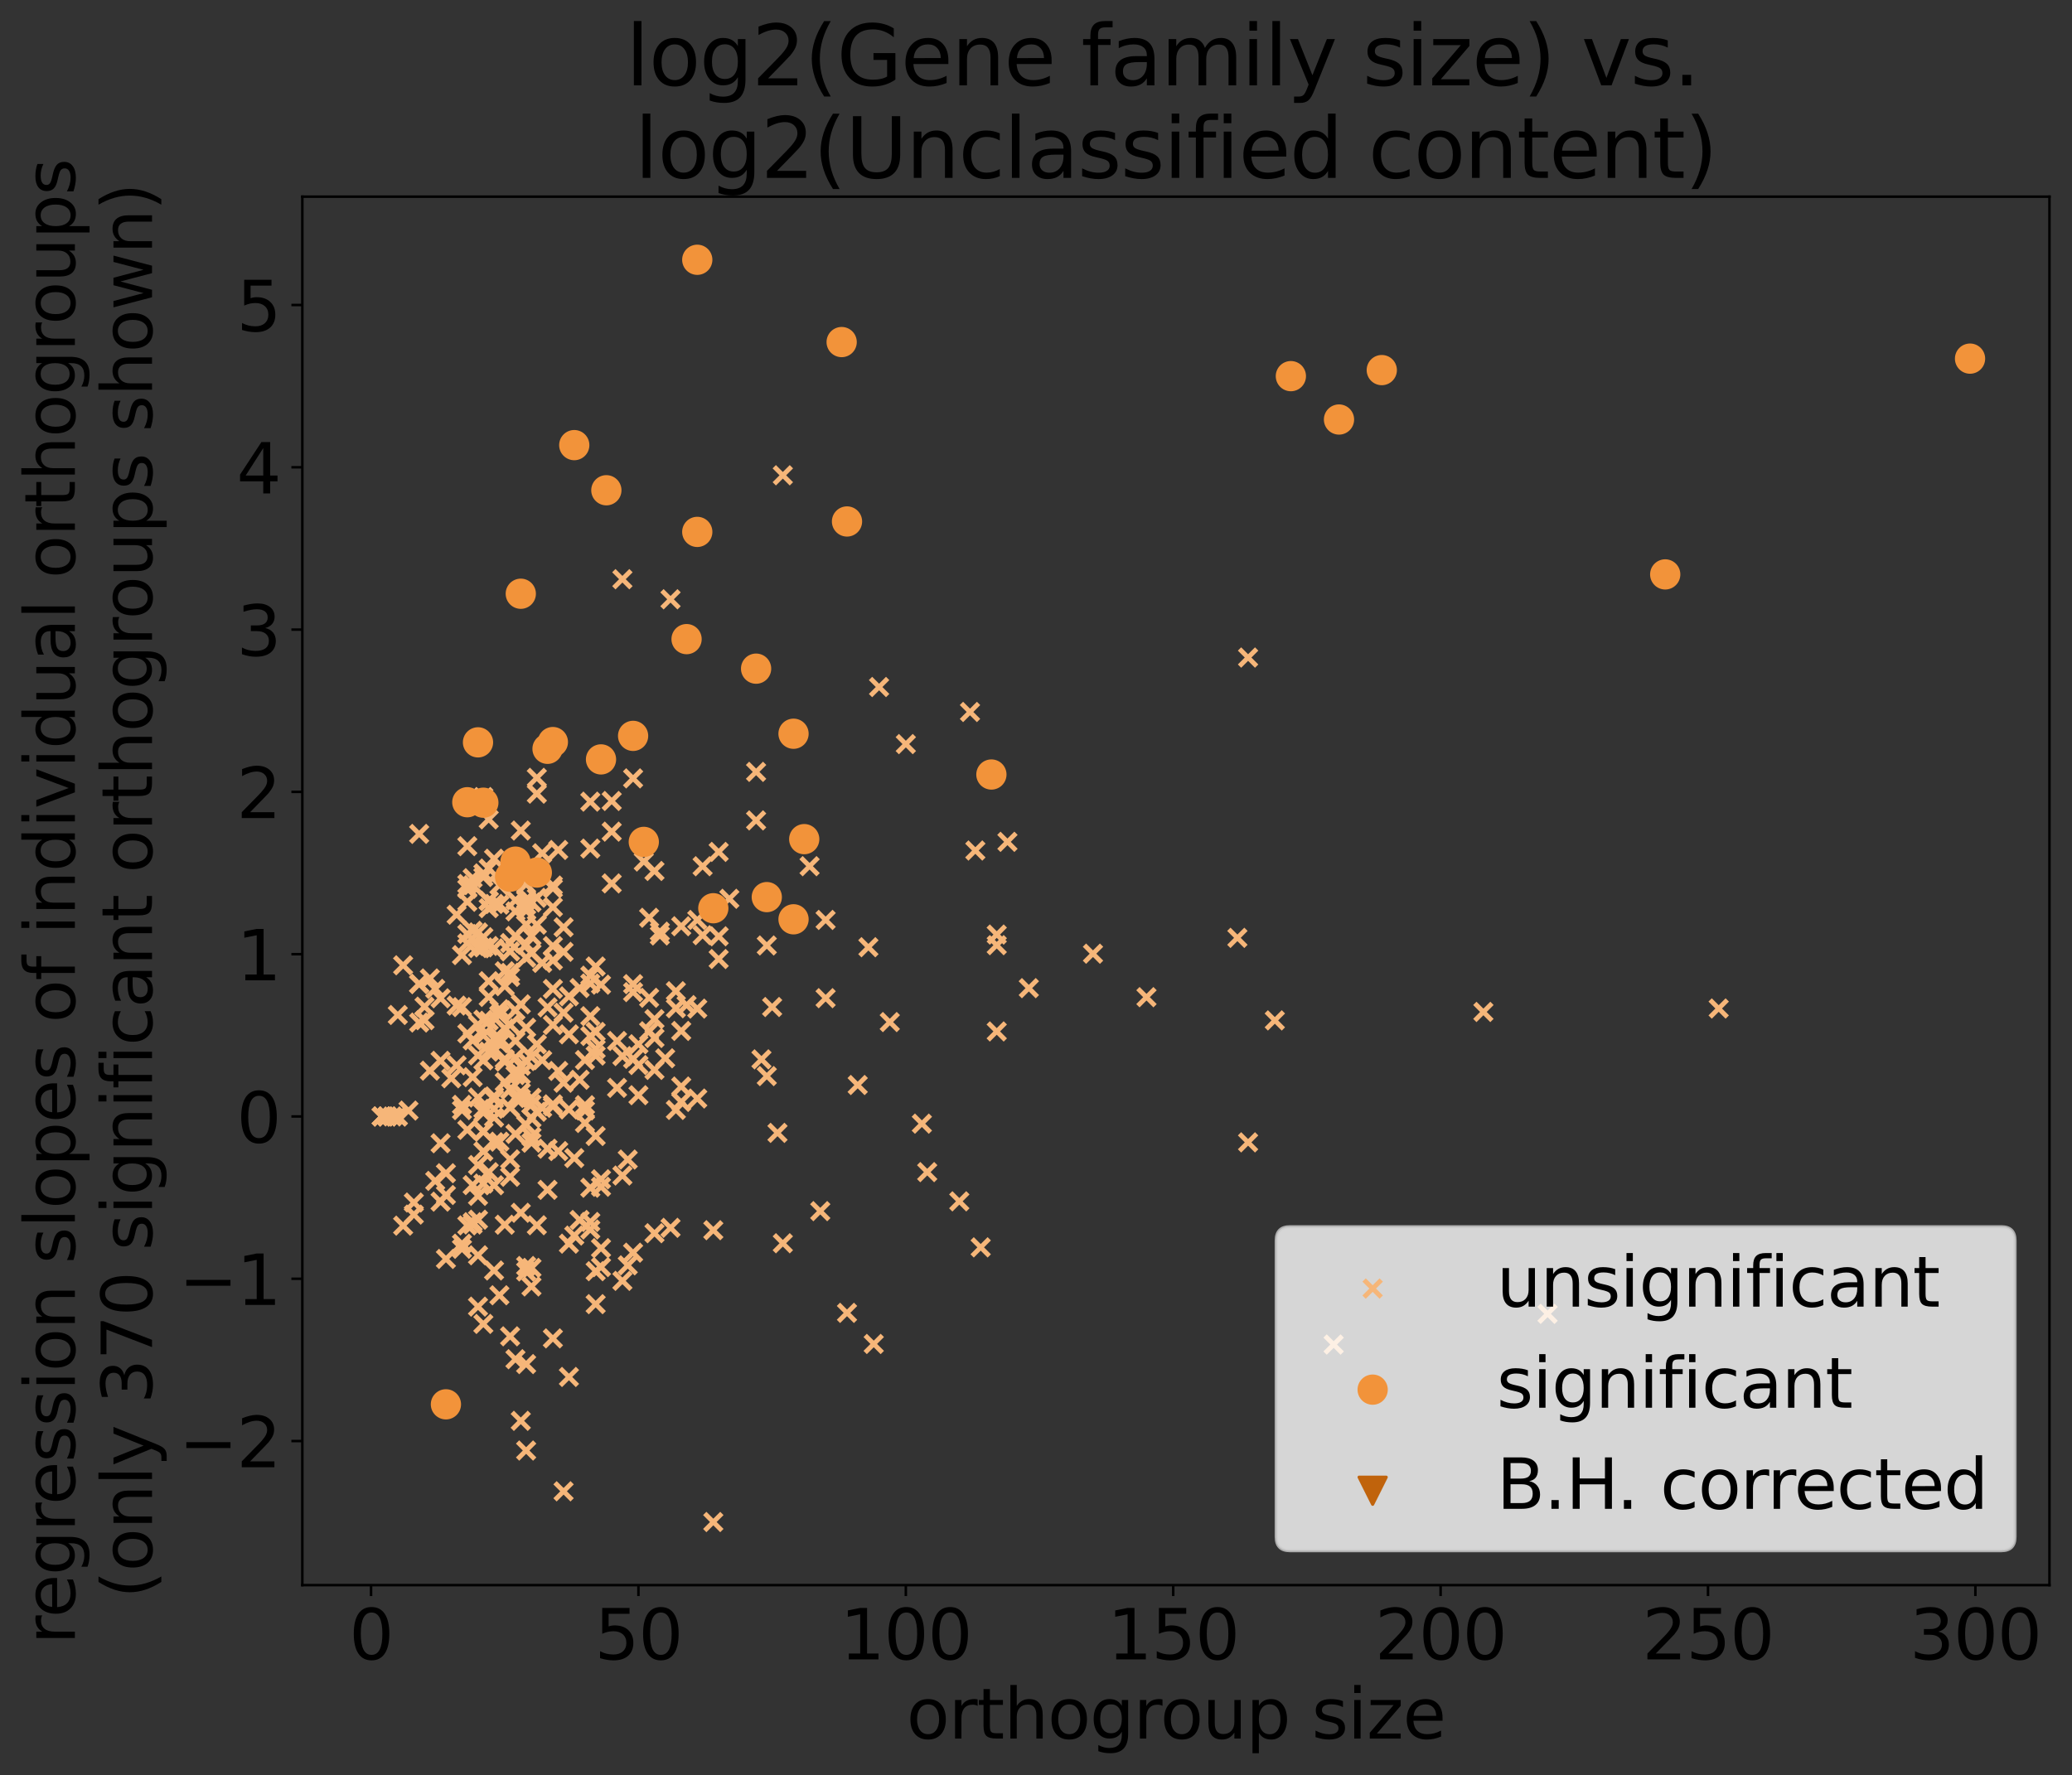 <?xml version="1.0" encoding="utf-8" standalone="no"?>
<!DOCTYPE svg PUBLIC "-//W3C//DTD SVG 1.1//EN"
  "http://www.w3.org/Graphics/SVG/1.1/DTD/svg11.dtd">
<svg xmlns:xlink="http://www.w3.org/1999/xlink" width="661.76pt" height="567.126pt" viewBox="0 0 661.76 567.126" xmlns="http://www.w3.org/2000/svg" version="1.1">
 <rect x="0" y="0" width="661.76" height="567.126" fill="#333333" stroke="none"/>
 <defs>
  <style type="text/css">*{stroke-linejoin: round; stroke-linecap: butt}</style>
 </defs>
 <g id="figure_1">
  <g id="patch_1">
   <path d="M -0 567.126 
L 661.76 567.126 
L 661.76 0 
L -0 0 
L -0 567.126 
z
" style="fill: none"/>
  </g>
  <g id="axes_1">
   <g id="patch_2">
    <path d="M 96.56 506.342 
L 654.56 506.342 
L 654.56 62.822 
L 96.56 62.822 
L 96.56 506.342 
z
" style="fill: none"/>
   </g>
   <g id="PathCollection_1">
    <defs>
     <path id="mba0a424fc8" d="M -2.739 2.739 
L 2.739 -2.739 
M -2.739 -2.739 
L 2.739 2.739 
" style="stroke: #f6b679; stroke-width: 1.5"/>
    </defs>
    <g clip-path="url(#p36676c58e0)">
     <use xlink:href="#mba0a424fc8" x="156.083" y="313.415" style="fill: #f6b679; stroke: #f6b679; stroke-width: 1.5"/>
     <use xlink:href="#mba0a424fc8" x="217.571" y="351.987" style="fill: #f6b679; stroke: #f6b679; stroke-width: 1.5"/>
     <use xlink:href="#mba0a424fc8" x="188.535" y="324.597" style="fill: #f6b679; stroke: #f6b679; stroke-width: 1.5"/>
     <use xlink:href="#mba0a424fc8" x="289.306" y="237.686" style="fill: #f6b679; stroke: #f6b679; stroke-width: 1.5"/>
     <use xlink:href="#mba0a424fc8" x="157.791" y="335.751" style="fill: #f6b679; stroke: #f6b679; stroke-width: 1.5"/>
     <use xlink:href="#mba0a424fc8" x="164.623" y="337.864" style="fill: #f6b679; stroke: #f6b679; stroke-width: 1.5"/>
     <use xlink:href="#mba0a424fc8" x="159.499" y="364.691" style="fill: #f6b679; stroke: #f6b679; stroke-width: 1.5"/>
     <use xlink:href="#mba0a424fc8" x="164.623" y="332.474" style="fill: #f6b679; stroke: #f6b679; stroke-width: 1.5"/>
     <use xlink:href="#mba0a424fc8" x="154.375" y="355.393" style="fill: #f6b679; stroke: #f6b679; stroke-width: 1.5"/>
     <use xlink:href="#mba0a424fc8" x="132.171" y="387.98" style="fill: #f6b679; stroke: #f6b679; stroke-width: 1.5"/>
     <use xlink:href="#mba0a424fc8" x="161.207" y="338.315" style="fill: #f6b679; stroke: #f6b679; stroke-width: 1.5"/>
     <use xlink:href="#mba0a424fc8" x="149.251" y="298.338" style="fill: #f6b679; stroke: #f6b679; stroke-width: 1.5"/>
     <use xlink:href="#mba0a424fc8" x="209.031" y="393.934" style="fill: #f6b679; stroke: #f6b679; stroke-width: 1.5"/>
     <use xlink:href="#mba0a424fc8" x="164.623" y="362.205" style="fill: #f6b679; stroke: #f6b679; stroke-width: 1.5"/>
     <use xlink:href="#mba0a424fc8" x="147.543" y="305.095" style="fill: #f6b679; stroke: #f6b679; stroke-width: 1.5"/>
     <use xlink:href="#mba0a424fc8" x="156.083" y="335.925" style="fill: #f6b679; stroke: #f6b679; stroke-width: 1.5"/>
     <use xlink:href="#mba0a424fc8" x="157.791" y="302.926" style="fill: #f6b679; stroke: #f6b679; stroke-width: 1.5"/>
     <use xlink:href="#mba0a424fc8" x="152.667" y="327.324" style="fill: #f6b679; stroke: #f6b679; stroke-width: 1.5"/>
     <use xlink:href="#mba0a424fc8" x="149.251" y="283.916" style="fill: #f6b679; stroke: #f6b679; stroke-width: 1.5"/>
     <use xlink:href="#mba0a424fc8" x="169.747" y="337.593" style="fill: #f6b679; stroke: #f6b679; stroke-width: 1.5"/>
     <use xlink:href="#mba0a424fc8" x="181.703" y="318.261" style="fill: #f6b679; stroke: #f6b679; stroke-width: 1.5"/>
     <use xlink:href="#mba0a424fc8" x="168.039" y="278.86" style="fill: #f6b679; stroke: #f6b679; stroke-width: 1.5"/>
     <use xlink:href="#mba0a424fc8" x="318.342" y="298.527" style="fill: #f6b679; stroke: #f6b679; stroke-width: 1.5"/>
     <use xlink:href="#mba0a424fc8" x="318.342" y="329.475" style="fill: #f6b679; stroke: #f6b679; stroke-width: 1.5"/>
     <use xlink:href="#mba0a424fc8" x="154.375" y="330.713" style="fill: #f6b679; stroke: #f6b679; stroke-width: 1.5"/>
     <use xlink:href="#mba0a424fc8" x="366.166" y="318.534" style="fill: #f6b679; stroke: #f6b679; stroke-width: 1.5"/>
     <use xlink:href="#mba0a424fc8" x="176.579" y="427.528" style="fill: #f6b679; stroke: #f6b679; stroke-width: 1.5"/>
     <use xlink:href="#mba0a424fc8" x="263.687" y="293.855" style="fill: #f6b679; stroke: #f6b679; stroke-width: 1.5"/>
     <use xlink:href="#mba0a424fc8" x="168.039" y="287.408" style="fill: #f6b679; stroke: #f6b679; stroke-width: 1.5"/>
     <use xlink:href="#mba0a424fc8" x="161.207" y="391.219" style="fill: #f6b679; stroke: #f6b679; stroke-width: 1.5"/>
     <use xlink:href="#mba0a424fc8" x="162.915" y="327.403" style="fill: #f6b679; stroke: #f6b679; stroke-width: 1.5"/>
     <use xlink:href="#mba0a424fc8" x="198.783" y="375.512" style="fill: #f6b679; stroke: #f6b679; stroke-width: 1.5"/>
     <use xlink:href="#mba0a424fc8" x="123.632" y="356.636" style="fill: #f6b679; stroke: #f6b679; stroke-width: 1.5"/>
     <use xlink:href="#mba0a424fc8" x="349.086" y="304.641" style="fill: #f6b679; stroke: #f6b679; stroke-width: 1.5"/>
     <use xlink:href="#mba0a424fc8" x="227.819" y="392.967" style="fill: #f6b679; stroke: #f6b679; stroke-width: 1.5"/>
     <use xlink:href="#mba0a424fc8" x="181.703" y="330.408" style="fill: #f6b679; stroke: #f6b679; stroke-width: 1.5"/>
     <use xlink:href="#mba0a424fc8" x="188.535" y="314.145" style="fill: #f6b679; stroke: #f6b679; stroke-width: 1.5"/>
     <use xlink:href="#mba0a424fc8" x="169.747" y="405.002" style="fill: #f6b679; stroke: #f6b679; stroke-width: 1.5"/>
     <use xlink:href="#mba0a424fc8" x="133.879" y="314.266" style="fill: #f6b679; stroke: #f6b679; stroke-width: 1.5"/>
     <use xlink:href="#mba0a424fc8" x="156.083" y="374.425" style="fill: #f6b679; stroke: #f6b679; stroke-width: 1.5"/>
     <use xlink:href="#mba0a424fc8" x="139.003" y="315.878" style="fill: #f6b679; stroke: #f6b679; stroke-width: 1.5"/>
     <use xlink:href="#mba0a424fc8" x="168.039" y="404.4" style="fill: #f6b679; stroke: #f6b679; stroke-width: 1.5"/>
     <use xlink:href="#mba0a424fc8" x="144.127" y="344.447" style="fill: #f6b679; stroke: #f6b679; stroke-width: 1.5"/>
     <use xlink:href="#mba0a424fc8" x="202.199" y="316.913" style="fill: #f6b679; stroke: #f6b679; stroke-width: 1.5"/>
     <use xlink:href="#mba0a424fc8" x="145.835" y="340.304" style="fill: #f6b679; stroke: #f6b679; stroke-width: 1.5"/>
     <use xlink:href="#mba0a424fc8" x="190.243" y="335.084" style="fill: #f6b679; stroke: #f6b679; stroke-width: 1.5"/>
     <use xlink:href="#mba0a424fc8" x="133.879" y="314.353" style="fill: #f6b679; stroke: #f6b679; stroke-width: 1.5"/>
     <use xlink:href="#mba0a424fc8" x="147.543" y="397.28" style="fill: #f6b679; stroke: #f6b679; stroke-width: 1.5"/>
     <use xlink:href="#mba0a424fc8" x="157.791" y="354.198" style="fill: #f6b679; stroke: #f6b679; stroke-width: 1.5"/>
     <use xlink:href="#mba0a424fc8" x="168.039" y="328.294" style="fill: #f6b679; stroke: #f6b679; stroke-width: 1.5"/>
     <use xlink:href="#mba0a424fc8" x="227.819" y="486.182" style="fill: #f6b679; stroke: #f6b679; stroke-width: 1.5"/>
     <use xlink:href="#mba0a424fc8" x="168.039" y="338.935" style="fill: #f6b679; stroke: #f6b679; stroke-width: 1.5"/>
     <use xlink:href="#mba0a424fc8" x="166.331" y="340.454" style="fill: #f6b679; stroke: #f6b679; stroke-width: 1.5"/>
     <use xlink:href="#mba0a424fc8" x="169.747" y="299.048" style="fill: #f6b679; stroke: #f6b679; stroke-width: 1.5"/>
     <use xlink:href="#mba0a424fc8" x="123.632" y="356.636" style="fill: #f6b679; stroke: #f6b679; stroke-width: 1.5"/>
     <use xlink:href="#mba0a424fc8" x="188.535" y="271.061" style="fill: #f6b679; stroke: #f6b679; stroke-width: 1.5"/>
     <use xlink:href="#mba0a424fc8" x="222.695" y="322.184" style="fill: #f6b679; stroke: #f6b679; stroke-width: 1.5"/>
     <use xlink:href="#mba0a424fc8" x="168.039" y="406.144" style="fill: #f6b679; stroke: #f6b679; stroke-width: 1.5"/>
     <use xlink:href="#mba0a424fc8" x="186.827" y="358.717" style="fill: #f6b679; stroke: #f6b679; stroke-width: 1.5"/>
     <use xlink:href="#mba0a424fc8" x="157.791" y="405.833" style="fill: #f6b679; stroke: #f6b679; stroke-width: 1.5"/>
     <use xlink:href="#mba0a424fc8" x="157.791" y="351.048" style="fill: #f6b679; stroke: #f6b679; stroke-width: 1.5"/>
     <use xlink:href="#mba0a424fc8" x="188.535" y="390.33" style="fill: #f6b679; stroke: #f6b679; stroke-width: 1.5"/>
     <use xlink:href="#mba0a424fc8" x="159.499" y="324.184" style="fill: #f6b679; stroke: #f6b679; stroke-width: 1.5"/>
     <use xlink:href="#mba0a424fc8" x="156.083" y="261.736" style="fill: #f6b679; stroke: #f6b679; stroke-width: 1.5"/>
     <use xlink:href="#mba0a424fc8" x="145.835" y="292.19" style="fill: #f6b679; stroke: #f6b679; stroke-width: 1.5"/>
     <use xlink:href="#mba0a424fc8" x="154.375" y="361.517" style="fill: #f6b679; stroke: #f6b679; stroke-width: 1.5"/>
     <use xlink:href="#mba0a424fc8" x="190.243" y="308.732" style="fill: #f6b679; stroke: #f6b679; stroke-width: 1.5"/>
     <use xlink:href="#mba0a424fc8" x="128.755" y="391.515" style="fill: #f6b679; stroke: #f6b679; stroke-width: 1.5"/>
     <use xlink:href="#mba0a424fc8" x="137.295" y="342.006" style="fill: #f6b679; stroke: #f6b679; stroke-width: 1.5"/>
     <use xlink:href="#mba0a424fc8" x="195.367" y="255.863" style="fill: #f6b679; stroke: #f6b679; stroke-width: 1.5"/>
     <use xlink:href="#mba0a424fc8" x="200.491" y="404.194" style="fill: #f6b679; stroke: #f6b679; stroke-width: 1.5"/>
     <use xlink:href="#mba0a424fc8" x="191.951" y="314.538" style="fill: #f6b679; stroke: #f6b679; stroke-width: 1.5"/>
     <use xlink:href="#mba0a424fc8" x="188.535" y="392.751" style="fill: #f6b679; stroke: #f6b679; stroke-width: 1.5"/>
     <use xlink:href="#mba0a424fc8" x="200.491" y="370.398" style="fill: #f6b679; stroke: #f6b679; stroke-width: 1.5"/>
     <use xlink:href="#mba0a424fc8" x="171.455" y="253.532" style="fill: #f6b679; stroke: #f6b679; stroke-width: 1.5"/>
     <use xlink:href="#mba0a424fc8" x="222.695" y="350.907" style="fill: #f6b679; stroke: #f6b679; stroke-width: 1.5"/>
     <use xlink:href="#mba0a424fc8" x="229.527" y="299.082" style="fill: #f6b679; stroke: #f6b679; stroke-width: 1.5"/>
     <use xlink:href="#mba0a424fc8" x="164.623" y="350.748" style="fill: #f6b679; stroke: #f6b679; stroke-width: 1.5"/>
     <use xlink:href="#mba0a424fc8" x="159.499" y="282.774" style="fill: #f6b679; stroke: #f6b679; stroke-width: 1.5"/>
     <use xlink:href="#mba0a424fc8" x="149.251" y="301.306" style="fill: #f6b679; stroke: #f6b679; stroke-width: 1.5"/>
     <use xlink:href="#mba0a424fc8" x="154.375" y="378.068" style="fill: #f6b679; stroke: #f6b679; stroke-width: 1.5"/>
     <use xlink:href="#mba0a424fc8" x="178.287" y="342.094" style="fill: #f6b679; stroke: #f6b679; stroke-width: 1.5"/>
     <use xlink:href="#mba0a424fc8" x="161.207" y="328.518" style="fill: #f6b679; stroke: #f6b679; stroke-width: 1.5"/>
     <use xlink:href="#mba0a424fc8" x="321.758" y="268.911" style="fill: #f6b679; stroke: #f6b679; stroke-width: 1.5"/>
     <use xlink:href="#mba0a424fc8" x="190.243" y="337.185" style="fill: #f6b679; stroke: #f6b679; stroke-width: 1.5"/>
     <use xlink:href="#mba0a424fc8" x="121.924" y="356.636" style="fill: #f6b679; stroke: #f6b679; stroke-width: 1.5"/>
     <use xlink:href="#mba0a424fc8" x="246.607" y="321.674" style="fill: #f6b679; stroke: #f6b679; stroke-width: 1.5"/>
     <use xlink:href="#mba0a424fc8" x="207.323" y="293.167" style="fill: #f6b679; stroke: #f6b679; stroke-width: 1.5"/>
     <use xlink:href="#mba0a424fc8" x="150.959" y="280.508" style="fill: #f6b679; stroke: #f6b679; stroke-width: 1.5"/>
     <use xlink:href="#mba0a424fc8" x="139.003" y="377.22" style="fill: #f6b679; stroke: #f6b679; stroke-width: 1.5"/>
     <use xlink:href="#mba0a424fc8" x="157.791" y="378.609" style="fill: #f6b679; stroke: #f6b679; stroke-width: 1.5"/>
     <use xlink:href="#mba0a424fc8" x="261.979" y="386.874" style="fill: #f6b679; stroke: #f6b679; stroke-width: 1.5"/>
     <use xlink:href="#mba0a424fc8" x="168.039" y="290.889" style="fill: #f6b679; stroke: #f6b679; stroke-width: 1.5"/>
     <use xlink:href="#mba0a424fc8" x="166.331" y="320.806" style="fill: #f6b679; stroke: #f6b679; stroke-width: 1.5"/>
     <use xlink:href="#mba0a424fc8" x="164.623" y="322.761" style="fill: #f6b679; stroke: #f6b679; stroke-width: 1.5"/>
     <use xlink:href="#mba0a424fc8" x="217.571" y="347.066" style="fill: #f6b679; stroke: #f6b679; stroke-width: 1.5"/>
     <use xlink:href="#mba0a424fc8" x="150.959" y="344.071" style="fill: #f6b679; stroke: #f6b679; stroke-width: 1.5"/>
     <use xlink:href="#mba0a424fc8" x="152.667" y="350.61" style="fill: #f6b679; stroke: #f6b679; stroke-width: 1.5"/>
     <use xlink:href="#mba0a424fc8" x="154.375" y="280.147" style="fill: #f6b679; stroke: #f6b679; stroke-width: 1.5"/>
     <use xlink:href="#mba0a424fc8" x="176.579" y="306.775" style="fill: #f6b679; stroke: #f6b679; stroke-width: 1.5"/>
     <use xlink:href="#mba0a424fc8" x="425.946" y="429.49" style="fill: #f6b679; stroke: #f6b679; stroke-width: 1.5"/>
     <use xlink:href="#mba0a424fc8" x="224.403" y="276.705" style="fill: #f6b679; stroke: #f6b679; stroke-width: 1.5"/>
     <use xlink:href="#mba0a424fc8" x="162.915" y="375.906" style="fill: #f6b679; stroke: #f6b679; stroke-width: 1.5"/>
     <use xlink:href="#mba0a424fc8" x="179.995" y="476.37" style="fill: #f6b679; stroke: #f6b679; stroke-width: 1.5"/>
     <use xlink:href="#mba0a424fc8" x="398.618" y="210.043" style="fill: #f6b679; stroke: #f6b679; stroke-width: 1.5"/>
     <use xlink:href="#mba0a424fc8" x="188.535" y="311.66" style="fill: #f6b679; stroke: #f6b679; stroke-width: 1.5"/>
     <use xlink:href="#mba0a424fc8" x="154.375" y="361.372" style="fill: #f6b679; stroke: #f6b679; stroke-width: 1.5"/>
     <use xlink:href="#mba0a424fc8" x="135.587" y="321.551" style="fill: #f6b679; stroke: #f6b679; stroke-width: 1.5"/>
     <use xlink:href="#mba0a424fc8" x="164.623" y="287.563" style="fill: #f6b679; stroke: #f6b679; stroke-width: 1.5"/>
     <use xlink:href="#mba0a424fc8" x="164.623" y="291.127" style="fill: #f6b679; stroke: #f6b679; stroke-width: 1.5"/>
     <use xlink:href="#mba0a424fc8" x="210.739" y="297.598" style="fill: #f6b679; stroke: #f6b679; stroke-width: 1.5"/>
     <use xlink:href="#mba0a424fc8" x="157.791" y="331.773" style="fill: #f6b679; stroke: #f6b679; stroke-width: 1.5"/>
     <use xlink:href="#mba0a424fc8" x="169.747" y="410.94" style="fill: #f6b679; stroke: #f6b679; stroke-width: 1.5"/>
     <use xlink:href="#mba0a424fc8" x="178.287" y="271.504" style="fill: #f6b679; stroke: #f6b679; stroke-width: 1.5"/>
     <use xlink:href="#mba0a424fc8" x="152.667" y="337.116" style="fill: #f6b679; stroke: #f6b679; stroke-width: 1.5"/>
     <use xlink:href="#mba0a424fc8" x="140.711" y="338.86" style="fill: #f6b679; stroke: #f6b679; stroke-width: 1.5"/>
     <use xlink:href="#mba0a424fc8" x="147.543" y="321.705" style="fill: #f6b679; stroke: #f6b679; stroke-width: 1.5"/>
     <use xlink:href="#mba0a424fc8" x="121.924" y="356.636" style="fill: #f6b679; stroke: #f6b679; stroke-width: 1.5"/>
     <use xlink:href="#mba0a424fc8" x="137.295" y="312.541" style="fill: #f6b679; stroke: #f6b679; stroke-width: 1.5"/>
     <use xlink:href="#mba0a424fc8" x="159.499" y="322.365" style="fill: #f6b679; stroke: #f6b679; stroke-width: 1.5"/>
     <use xlink:href="#mba0a424fc8" x="229.527" y="306.346" style="fill: #f6b679; stroke: #f6b679; stroke-width: 1.5"/>
     <use xlink:href="#mba0a424fc8" x="152.667" y="389.607" style="fill: #f6b679; stroke: #f6b679; stroke-width: 1.5"/>
     <use xlink:href="#mba0a424fc8" x="318.342" y="301.916" style="fill: #f6b679; stroke: #f6b679; stroke-width: 1.5"/>
     <use xlink:href="#mba0a424fc8" x="142.419" y="402.156" style="fill: #f6b679; stroke: #f6b679; stroke-width: 1.5"/>
     <use xlink:href="#mba0a424fc8" x="191.951" y="398.701" style="fill: #f6b679; stroke: #f6b679; stroke-width: 1.5"/>
     <use xlink:href="#mba0a424fc8" x="154.375" y="299.364" style="fill: #f6b679; stroke: #f6b679; stroke-width: 1.5"/>
     <use xlink:href="#mba0a424fc8" x="157.791" y="274.307" style="fill: #f6b679; stroke: #f6b679; stroke-width: 1.5"/>
     <use xlink:href="#mba0a424fc8" x="140.711" y="318.885" style="fill: #f6b679; stroke: #f6b679; stroke-width: 1.5"/>
     <use xlink:href="#mba0a424fc8" x="202.199" y="400.145" style="fill: #f6b679; stroke: #f6b679; stroke-width: 1.5"/>
     <use xlink:href="#mba0a424fc8" x="188.535" y="330.932" style="fill: #f6b679; stroke: #f6b679; stroke-width: 1.5"/>
     <use xlink:href="#mba0a424fc8" x="168.039" y="289.183" style="fill: #f6b679; stroke: #f6b679; stroke-width: 1.5"/>
     <use xlink:href="#mba0a424fc8" x="145.835" y="321.221" style="fill: #f6b679; stroke: #f6b679; stroke-width: 1.5"/>
     <use xlink:href="#mba0a424fc8" x="171.455" y="286.782" style="fill: #f6b679; stroke: #f6b679; stroke-width: 1.5"/>
     <use xlink:href="#mba0a424fc8" x="154.375" y="254.597" style="fill: #f6b679; stroke: #f6b679; stroke-width: 1.5"/>
     <use xlink:href="#mba0a424fc8" x="154.375" y="354.24" style="fill: #f6b679; stroke: #f6b679; stroke-width: 1.5"/>
     <use xlink:href="#mba0a424fc8" x="186.827" y="354.732" style="fill: #f6b679; stroke: #f6b679; stroke-width: 1.5"/>
     <use xlink:href="#mba0a424fc8" x="280.766" y="219.456" style="fill: #f6b679; stroke: #f6b679; stroke-width: 1.5"/>
     <use xlink:href="#mba0a424fc8" x="244.899" y="302.013" style="fill: #f6b679; stroke: #f6b679; stroke-width: 1.5"/>
     <use xlink:href="#mba0a424fc8" x="152.667" y="302.848" style="fill: #f6b679; stroke: #f6b679; stroke-width: 1.5"/>
     <use xlink:href="#mba0a424fc8" x="133.879" y="266.377" style="fill: #f6b679; stroke: #f6b679; stroke-width: 1.5"/>
     <use xlink:href="#mba0a424fc8" x="258.563" y="276.691" style="fill: #f6b679; stroke: #f6b679; stroke-width: 1.5"/>
     <use xlink:href="#mba0a424fc8" x="168.039" y="435.734" style="fill: #f6b679; stroke: #f6b679; stroke-width: 1.5"/>
     <use xlink:href="#mba0a424fc8" x="183.411" y="394.684" style="fill: #f6b679; stroke: #f6b679; stroke-width: 1.5"/>
     <use xlink:href="#mba0a424fc8" x="173.163" y="272.553" style="fill: #f6b679; stroke: #f6b679; stroke-width: 1.5"/>
     <use xlink:href="#mba0a424fc8" x="162.915" y="277.893" style="fill: #f6b679; stroke: #f6b679; stroke-width: 1.5"/>
     <use xlink:href="#mba0a424fc8" x="150.959" y="391.147" style="fill: #f6b679; stroke: #f6b679; stroke-width: 1.5"/>
     <use xlink:href="#mba0a424fc8" x="185.119" y="315.612" style="fill: #f6b679; stroke: #f6b679; stroke-width: 1.5"/>
     <use xlink:href="#mba0a424fc8" x="202.199" y="338.224" style="fill: #f6b679; stroke: #f6b679; stroke-width: 1.5"/>
     <use xlink:href="#mba0a424fc8" x="209.031" y="341.767" style="fill: #f6b679; stroke: #f6b679; stroke-width: 1.5"/>
     <use xlink:href="#mba0a424fc8" x="161.207" y="345.669" style="fill: #f6b679; stroke: #f6b679; stroke-width: 1.5"/>
     <use xlink:href="#mba0a424fc8" x="209.031" y="278.22" style="fill: #f6b679; stroke: #f6b679; stroke-width: 1.5"/>
     <use xlink:href="#mba0a424fc8" x="162.915" y="310.749" style="fill: #f6b679; stroke: #f6b679; stroke-width: 1.5"/>
     <use xlink:href="#mba0a424fc8" x="127.047" y="356.636" style="fill: #f6b679; stroke: #f6b679; stroke-width: 1.5"/>
     <use xlink:href="#mba0a424fc8" x="150.959" y="390.404" style="fill: #f6b679; stroke: #f6b679; stroke-width: 1.5"/>
     <use xlink:href="#mba0a424fc8" x="166.331" y="453.862" style="fill: #f6b679; stroke: #f6b679; stroke-width: 1.5"/>
     <use xlink:href="#mba0a424fc8" x="161.207" y="315.014" style="fill: #f6b679; stroke: #f6b679; stroke-width: 1.5"/>
     <use xlink:href="#mba0a424fc8" x="159.499" y="324.317" style="fill: #f6b679; stroke: #f6b679; stroke-width: 1.5"/>
     <use xlink:href="#mba0a424fc8" x="407.158" y="325.95" style="fill: #f6b679; stroke: #f6b679; stroke-width: 1.5"/>
     <use xlink:href="#mba0a424fc8" x="205.615" y="275.204" style="fill: #f6b679; stroke: #f6b679; stroke-width: 1.5"/>
     <use xlink:href="#mba0a424fc8" x="244.899" y="343.739" style="fill: #f6b679; stroke: #f6b679; stroke-width: 1.5"/>
     <use xlink:href="#mba0a424fc8" x="210.739" y="298.827" style="fill: #f6b679; stroke: #f6b679; stroke-width: 1.5"/>
     <use xlink:href="#mba0a424fc8" x="241.483" y="246.565" style="fill: #f6b679; stroke: #f6b679; stroke-width: 1.5"/>
     <use xlink:href="#mba0a424fc8" x="181.703" y="354.394" style="fill: #f6b679; stroke: #f6b679; stroke-width: 1.5"/>
     <use xlink:href="#mba0a424fc8" x="166.331" y="343.326" style="fill: #f6b679; stroke: #f6b679; stroke-width: 1.5"/>
     <use xlink:href="#mba0a424fc8" x="198.783" y="409.149" style="fill: #f6b679; stroke: #f6b679; stroke-width: 1.5"/>
     <use xlink:href="#mba0a424fc8" x="152.667" y="400.982" style="fill: #f6b679; stroke: #f6b679; stroke-width: 1.5"/>
     <use xlink:href="#mba0a424fc8" x="171.455" y="248.467" style="fill: #f6b679; stroke: #f6b679; stroke-width: 1.5"/>
     <use xlink:href="#mba0a424fc8" x="215.863" y="316.623" style="fill: #f6b679; stroke: #f6b679; stroke-width: 1.5"/>
     <use xlink:href="#mba0a424fc8" x="156.083" y="277.448" style="fill: #f6b679; stroke: #f6b679; stroke-width: 1.5"/>
     <use xlink:href="#mba0a424fc8" x="186.827" y="353.026" style="fill: #f6b679; stroke: #f6b679; stroke-width: 1.5"/>
     <use xlink:href="#mba0a424fc8" x="198.783" y="185.02" style="fill: #f6b679; stroke: #f6b679; stroke-width: 1.5"/>
     <use xlink:href="#mba0a424fc8" x="169.747" y="365.029" style="fill: #f6b679; stroke: #f6b679; stroke-width: 1.5"/>
     <use xlink:href="#mba0a424fc8" x="219.279" y="321.055" style="fill: #f6b679; stroke: #f6b679; stroke-width: 1.5"/>
     <use xlink:href="#mba0a424fc8" x="215.863" y="322.063" style="fill: #f6b679; stroke: #f6b679; stroke-width: 1.5"/>
     <use xlink:href="#mba0a424fc8" x="157.791" y="364.862" style="fill: #f6b679; stroke: #f6b679; stroke-width: 1.5"/>
     <use xlink:href="#mba0a424fc8" x="159.499" y="331.574" style="fill: #f6b679; stroke: #f6b679; stroke-width: 1.5"/>
     <use xlink:href="#mba0a424fc8" x="121.924" y="356.636" style="fill: #f6b679; stroke: #f6b679; stroke-width: 1.5"/>
     <use xlink:href="#mba0a424fc8" x="195.367" y="265.654" style="fill: #f6b679; stroke: #f6b679; stroke-width: 1.5"/>
     <use xlink:href="#mba0a424fc8" x="209.031" y="331.57" style="fill: #f6b679; stroke: #f6b679; stroke-width: 1.5"/>
     <use xlink:href="#mba0a424fc8" x="176.579" y="282.867" style="fill: #f6b679; stroke: #f6b679; stroke-width: 1.5"/>
     <use xlink:href="#mba0a424fc8" x="147.543" y="398.916" style="fill: #f6b679; stroke: #f6b679; stroke-width: 1.5"/>
     <use xlink:href="#mba0a424fc8" x="311.51" y="271.684" style="fill: #f6b679; stroke: #f6b679; stroke-width: 1.5"/>
     <use xlink:href="#mba0a424fc8" x="147.543" y="352.923" style="fill: #f6b679; stroke: #f6b679; stroke-width: 1.5"/>
     <use xlink:href="#mba0a424fc8" x="250.023" y="151.821" style="fill: #f6b679; stroke: #f6b679; stroke-width: 1.5"/>
     <use xlink:href="#mba0a424fc8" x="161.207" y="339.1" style="fill: #f6b679; stroke: #f6b679; stroke-width: 1.5"/>
     <use xlink:href="#mba0a424fc8" x="197.075" y="332.526" style="fill: #f6b679; stroke: #f6b679; stroke-width: 1.5"/>
     <use xlink:href="#mba0a424fc8" x="176.579" y="315.895" style="fill: #f6b679; stroke: #f6b679; stroke-width: 1.5"/>
     <use xlink:href="#mba0a424fc8" x="156.083" y="287.798" style="fill: #f6b679; stroke: #f6b679; stroke-width: 1.5"/>
     <use xlink:href="#mba0a424fc8" x="128.755" y="308.341" style="fill: #f6b679; stroke: #f6b679; stroke-width: 1.5"/>
     <use xlink:href="#mba0a424fc8" x="309.802" y="227.427" style="fill: #f6b679; stroke: #f6b679; stroke-width: 1.5"/>
     <use xlink:href="#mba0a424fc8" x="169.747" y="304.476" style="fill: #f6b679; stroke: #f6b679; stroke-width: 1.5"/>
     <use xlink:href="#mba0a424fc8" x="166.331" y="265.305" style="fill: #f6b679; stroke: #f6b679; stroke-width: 1.5"/>
     <use xlink:href="#mba0a424fc8" x="173.163" y="338.644" style="fill: #f6b679; stroke: #f6b679; stroke-width: 1.5"/>
     <use xlink:href="#mba0a424fc8" x="156.083" y="287.727" style="fill: #f6b679; stroke: #f6b679; stroke-width: 1.5"/>
     <use xlink:href="#mba0a424fc8" x="191.951" y="379.096" style="fill: #f6b679; stroke: #f6b679; stroke-width: 1.5"/>
     <use xlink:href="#mba0a424fc8" x="188.535" y="256.075" style="fill: #f6b679; stroke: #f6b679; stroke-width: 1.5"/>
     <use xlink:href="#mba0a424fc8" x="198.783" y="337.349" style="fill: #f6b679; stroke: #f6b679; stroke-width: 1.5"/>
     <use xlink:href="#mba0a424fc8" x="168.039" y="305.925" style="fill: #f6b679; stroke: #f6b679; stroke-width: 1.5"/>
     <use xlink:href="#mba0a424fc8" x="222.695" y="293.853" style="fill: #f6b679; stroke: #f6b679; stroke-width: 1.5"/>
     <use xlink:href="#mba0a424fc8" x="150.959" y="332.335" style="fill: #f6b679; stroke: #f6b679; stroke-width: 1.5"/>
     <use xlink:href="#mba0a424fc8" x="188.535" y="379.409" style="fill: #f6b679; stroke: #f6b679; stroke-width: 1.5"/>
     <use xlink:href="#mba0a424fc8" x="154.375" y="325.727" style="fill: #f6b679; stroke: #f6b679; stroke-width: 1.5"/>
     <use xlink:href="#mba0a424fc8" x="150.959" y="378.567" style="fill: #f6b679; stroke: #f6b679; stroke-width: 1.5"/>
     <use xlink:href="#mba0a424fc8" x="176.579" y="302.197" style="fill: #f6b679; stroke: #f6b679; stroke-width: 1.5"/>
     <use xlink:href="#mba0a424fc8" x="241.483" y="262.066" style="fill: #f6b679; stroke: #f6b679; stroke-width: 1.5"/>
     <use xlink:href="#mba0a424fc8" x="202.199" y="314.365" style="fill: #f6b679; stroke: #f6b679; stroke-width: 1.5"/>
     <use xlink:href="#mba0a424fc8" x="174.871" y="366.931" style="fill: #f6b679; stroke: #f6b679; stroke-width: 1.5"/>
     <use xlink:href="#mba0a424fc8" x="125.339" y="356.636" style="fill: #f6b679; stroke: #f6b679; stroke-width: 1.5"/>
     <use xlink:href="#mba0a424fc8" x="398.618" y="364.907" style="fill: #f6b679; stroke: #f6b679; stroke-width: 1.5"/>
     <use xlink:href="#mba0a424fc8" x="179.995" y="304.047" style="fill: #f6b679; stroke: #f6b679; stroke-width: 1.5"/>
     <use xlink:href="#mba0a424fc8" x="179.995" y="296.204" style="fill: #f6b679; stroke: #f6b679; stroke-width: 1.5"/>
     <use xlink:href="#mba0a424fc8" x="152.667" y="417.385" style="fill: #f6b679; stroke: #f6b679; stroke-width: 1.5"/>
     <use xlink:href="#mba0a424fc8" x="203.907" y="333.564" style="fill: #f6b679; stroke: #f6b679; stroke-width: 1.5"/>
     <use xlink:href="#mba0a424fc8" x="150.959" y="282.746" style="fill: #f6b679; stroke: #f6b679; stroke-width: 1.5"/>
     <use xlink:href="#mba0a424fc8" x="186.827" y="338.607" style="fill: #f6b679; stroke: #f6b679; stroke-width: 1.5"/>
     <use xlink:href="#mba0a424fc8" x="149.251" y="288.073" style="fill: #f6b679; stroke: #f6b679; stroke-width: 1.5"/>
     <use xlink:href="#mba0a424fc8" x="494.265" y="419.685" style="fill: #f6b679; stroke: #f6b679; stroke-width: 1.5"/>
     <use xlink:href="#mba0a424fc8" x="162.915" y="348.065" style="fill: #f6b679; stroke: #f6b679; stroke-width: 1.5"/>
     <use xlink:href="#mba0a424fc8" x="171.455" y="355.147" style="fill: #f6b679; stroke: #f6b679; stroke-width: 1.5"/>
     <use xlink:href="#mba0a424fc8" x="548.921" y="322.15" style="fill: #f6b679; stroke: #f6b679; stroke-width: 1.5"/>
     <use xlink:href="#mba0a424fc8" x="132.171" y="384.122" style="fill: #f6b679; stroke: #f6b679; stroke-width: 1.5"/>
     <use xlink:href="#mba0a424fc8" x="171.455" y="391.376" style="fill: #f6b679; stroke: #f6b679; stroke-width: 1.5"/>
     <use xlink:href="#mba0a424fc8" x="169.747" y="357.194" style="fill: #f6b679; stroke: #f6b679; stroke-width: 1.5"/>
     <use xlink:href="#mba0a424fc8" x="190.243" y="406.061" style="fill: #f6b679; stroke: #f6b679; stroke-width: 1.5"/>
     <use xlink:href="#mba0a424fc8" x="157.791" y="356.982" style="fill: #f6b679; stroke: #f6b679; stroke-width: 1.5"/>
     <use xlink:href="#mba0a424fc8" x="162.915" y="303.913" style="fill: #f6b679; stroke: #f6b679; stroke-width: 1.5"/>
     <use xlink:href="#mba0a424fc8" x="169.747" y="350.678" style="fill: #f6b679; stroke: #f6b679; stroke-width: 1.5"/>
     <use xlink:href="#mba0a424fc8" x="159.499" y="333.256" style="fill: #f6b679; stroke: #f6b679; stroke-width: 1.5"/>
     <use xlink:href="#mba0a424fc8" x="159.499" y="288.981" style="fill: #f6b679; stroke: #f6b679; stroke-width: 1.5"/>
     <use xlink:href="#mba0a424fc8" x="179.995" y="323.493" style="fill: #f6b679; stroke: #f6b679; stroke-width: 1.5"/>
     <use xlink:href="#mba0a424fc8" x="250.023" y="397.141" style="fill: #f6b679; stroke: #f6b679; stroke-width: 1.5"/>
     <use xlink:href="#mba0a424fc8" x="156.083" y="302.178" style="fill: #f6b679; stroke: #f6b679; stroke-width: 1.5"/>
     <use xlink:href="#mba0a424fc8" x="164.623" y="434.176" style="fill: #f6b679; stroke: #f6b679; stroke-width: 1.5"/>
     <use xlink:href="#mba0a424fc8" x="152.667" y="297.847" style="fill: #f6b679; stroke: #f6b679; stroke-width: 1.5"/>
     <use xlink:href="#mba0a424fc8" x="169.747" y="352.747" style="fill: #f6b679; stroke: #f6b679; stroke-width: 1.5"/>
     <use xlink:href="#mba0a424fc8" x="229.527" y="272.129" style="fill: #f6b679; stroke: #f6b679; stroke-width: 1.5"/>
     <use xlink:href="#mba0a424fc8" x="162.915" y="301.23" style="fill: #f6b679; stroke: #f6b679; stroke-width: 1.5"/>
     <use xlink:href="#mba0a424fc8" x="150.959" y="297.32" style="fill: #f6b679; stroke: #f6b679; stroke-width: 1.5"/>
     <use xlink:href="#mba0a424fc8" x="277.351" y="302.569" style="fill: #f6b679; stroke: #f6b679; stroke-width: 1.5"/>
     <use xlink:href="#mba0a424fc8" x="203.907" y="340.208" style="fill: #f6b679; stroke: #f6b679; stroke-width: 1.5"/>
     <use xlink:href="#mba0a424fc8" x="207.323" y="329.404" style="fill: #f6b679; stroke: #f6b679; stroke-width: 1.5"/>
     <use xlink:href="#mba0a424fc8" x="159.499" y="413.755" style="fill: #f6b679; stroke: #f6b679; stroke-width: 1.5"/>
     <use xlink:href="#mba0a424fc8" x="214.155" y="392.206" style="fill: #f6b679; stroke: #f6b679; stroke-width: 1.5"/>
     <use xlink:href="#mba0a424fc8" x="195.367" y="282.194" style="fill: #f6b679; stroke: #f6b679; stroke-width: 1.5"/>
     <use xlink:href="#mba0a424fc8" x="149.251" y="270.296" style="fill: #f6b679; stroke: #f6b679; stroke-width: 1.5"/>
     <use xlink:href="#mba0a424fc8" x="270.519" y="419.371" style="fill: #f6b679; stroke: #f6b679; stroke-width: 1.5"/>
     <use xlink:href="#mba0a424fc8" x="154.375" y="422.902" style="fill: #f6b679; stroke: #f6b679; stroke-width: 1.5"/>
     <use xlink:href="#mba0a424fc8" x="209.031" y="325.536" style="fill: #f6b679; stroke: #f6b679; stroke-width: 1.5"/>
     <use xlink:href="#mba0a424fc8" x="313.218" y="398.447" style="fill: #f6b679; stroke: #f6b679; stroke-width: 1.5"/>
     <use xlink:href="#mba0a424fc8" x="176.579" y="353.389" style="fill: #f6b679; stroke: #f6b679; stroke-width: 1.5"/>
     <use xlink:href="#mba0a424fc8" x="203.907" y="349.843" style="fill: #f6b679; stroke: #f6b679; stroke-width: 1.5"/>
     <use xlink:href="#mba0a424fc8" x="171.455" y="295.366" style="fill: #f6b679; stroke: #f6b679; stroke-width: 1.5"/>
     <use xlink:href="#mba0a424fc8" x="395.202" y="299.584" style="fill: #f6b679; stroke: #f6b679; stroke-width: 1.5"/>
     <use xlink:href="#mba0a424fc8" x="149.251" y="330.126" style="fill: #f6b679; stroke: #f6b679; stroke-width: 1.5"/>
     <use xlink:href="#mba0a424fc8" x="181.703" y="439.845" style="fill: #f6b679; stroke: #f6b679; stroke-width: 1.5"/>
     <use xlink:href="#mba0a424fc8" x="217.571" y="295.868" style="fill: #f6b679; stroke: #f6b679; stroke-width: 1.5"/>
     <use xlink:href="#mba0a424fc8" x="140.711" y="365.194" style="fill: #f6b679; stroke: #f6b679; stroke-width: 1.5"/>
     <use xlink:href="#mba0a424fc8" x="328.59" y="315.649" style="fill: #f6b679; stroke: #f6b679; stroke-width: 1.5"/>
     <use xlink:href="#mba0a424fc8" x="154.375" y="278.984" style="fill: #f6b679; stroke: #f6b679; stroke-width: 1.5"/>
     <use xlink:href="#mba0a424fc8" x="123.632" y="356.636" style="fill: #f6b679; stroke: #f6b679; stroke-width: 1.5"/>
     <use xlink:href="#mba0a424fc8" x="473.769" y="323.246" style="fill: #f6b679; stroke: #f6b679; stroke-width: 1.5"/>
     <use xlink:href="#mba0a424fc8" x="168.039" y="295.326" style="fill: #f6b679; stroke: #f6b679; stroke-width: 1.5"/>
     <use xlink:href="#mba0a424fc8" x="176.579" y="283.724" style="fill: #f6b679; stroke: #f6b679; stroke-width: 1.5"/>
     <use xlink:href="#mba0a424fc8" x="168.039" y="359.333" style="fill: #f6b679; stroke: #f6b679; stroke-width: 1.5"/>
     <use xlink:href="#mba0a424fc8" x="130.463" y="354.755" style="fill: #f6b679; stroke: #f6b679; stroke-width: 1.5"/>
     <use xlink:href="#mba0a424fc8" x="162.915" y="426.859" style="fill: #f6b679; stroke: #f6b679; stroke-width: 1.5"/>
     <use xlink:href="#mba0a424fc8" x="279.058" y="429.304" style="fill: #f6b679; stroke: #f6b679; stroke-width: 1.5"/>
     <use xlink:href="#mba0a424fc8" x="157.791" y="350.22" style="fill: #f6b679; stroke: #f6b679; stroke-width: 1.5"/>
     <use xlink:href="#mba0a424fc8" x="152.667" y="382.008" style="fill: #f6b679; stroke: #f6b679; stroke-width: 1.5"/>
     <use xlink:href="#mba0a424fc8" x="176.579" y="289.772" style="fill: #f6b679; stroke: #f6b679; stroke-width: 1.5"/>
     <use xlink:href="#mba0a424fc8" x="185.119" y="389.699" style="fill: #f6b679; stroke: #f6b679; stroke-width: 1.5"/>
     <use xlink:href="#mba0a424fc8" x="154.375" y="302.622" style="fill: #f6b679; stroke: #f6b679; stroke-width: 1.5"/>
     <use xlink:href="#mba0a424fc8" x="162.915" y="312.048" style="fill: #f6b679; stroke: #f6b679; stroke-width: 1.5"/>
     <use xlink:href="#mba0a424fc8" x="248.315" y="361.88" style="fill: #f6b679; stroke: #f6b679; stroke-width: 1.5"/>
     <use xlink:href="#mba0a424fc8" x="171.455" y="333.568" style="fill: #f6b679; stroke: #f6b679; stroke-width: 1.5"/>
     <use xlink:href="#mba0a424fc8" x="212.447" y="338.054" style="fill: #f6b679; stroke: #f6b679; stroke-width: 1.5"/>
     <use xlink:href="#mba0a424fc8" x="174.871" y="321.781" style="fill: #f6b679; stroke: #f6b679; stroke-width: 1.5"/>
     <use xlink:href="#mba0a424fc8" x="224.403" y="298.732" style="fill: #f6b679; stroke: #f6b679; stroke-width: 1.5"/>
     <use xlink:href="#mba0a424fc8" x="243.191" y="338.397" style="fill: #f6b679; stroke: #f6b679; stroke-width: 1.5"/>
     <use xlink:href="#mba0a424fc8" x="154.375" y="338.71" style="fill: #f6b679; stroke: #f6b679; stroke-width: 1.5"/>
     <use xlink:href="#mba0a424fc8" x="156.083" y="326.058" style="fill: #f6b679; stroke: #f6b679; stroke-width: 1.5"/>
     <use xlink:href="#mba0a424fc8" x="178.287" y="367.695" style="fill: #f6b679; stroke: #f6b679; stroke-width: 1.5"/>
     <use xlink:href="#mba0a424fc8" x="127.047" y="356.636" style="fill: #f6b679; stroke: #f6b679; stroke-width: 1.5"/>
     <use xlink:href="#mba0a424fc8" x="164.623" y="298.955" style="fill: #f6b679; stroke: #f6b679; stroke-width: 1.5"/>
     <use xlink:href="#mba0a424fc8" x="294.43" y="358.935" style="fill: #f6b679; stroke: #f6b679; stroke-width: 1.5"/>
     <use xlink:href="#mba0a424fc8" x="174.871" y="380.075" style="fill: #f6b679; stroke: #f6b679; stroke-width: 1.5"/>
     <use xlink:href="#mba0a424fc8" x="181.703" y="397.27" style="fill: #f6b679; stroke: #f6b679; stroke-width: 1.5"/>
     <use xlink:href="#mba0a424fc8" x="190.243" y="362.876" style="fill: #f6b679; stroke: #f6b679; stroke-width: 1.5"/>
     <use xlink:href="#mba0a424fc8" x="179.995" y="345.865" style="fill: #f6b679; stroke: #f6b679; stroke-width: 1.5"/>
     <use xlink:href="#mba0a424fc8" x="166.331" y="387.407" style="fill: #f6b679; stroke: #f6b679; stroke-width: 1.5"/>
     <use xlink:href="#mba0a424fc8" x="191.951" y="404.754" style="fill: #f6b679; stroke: #f6b679; stroke-width: 1.5"/>
     <use xlink:href="#mba0a424fc8" x="197.075" y="347.5" style="fill: #f6b679; stroke: #f6b679; stroke-width: 1.5"/>
     <use xlink:href="#mba0a424fc8" x="173.163" y="353.877" style="fill: #f6b679; stroke: #f6b679; stroke-width: 1.5"/>
     <use xlink:href="#mba0a424fc8" x="176.579" y="327.414" style="fill: #f6b679; stroke: #f6b679; stroke-width: 1.5"/>
     <use xlink:href="#mba0a424fc8" x="149.251" y="282.378" style="fill: #f6b679; stroke: #f6b679; stroke-width: 1.5"/>
     <use xlink:href="#mba0a424fc8" x="214.155" y="191.432" style="fill: #f6b679; stroke: #f6b679; stroke-width: 1.5"/>
     <use xlink:href="#mba0a424fc8" x="207.323" y="318.733" style="fill: #f6b679; stroke: #f6b679; stroke-width: 1.5"/>
     <use xlink:href="#mba0a424fc8" x="147.543" y="354.606" style="fill: #f6b679; stroke: #f6b679; stroke-width: 1.5"/>
     <use xlink:href="#mba0a424fc8" x="183.411" y="369.929" style="fill: #f6b679; stroke: #f6b679; stroke-width: 1.5"/>
     <use xlink:href="#mba0a424fc8" x="166.331" y="348.922" style="fill: #f6b679; stroke: #f6b679; stroke-width: 1.5"/>
     <use xlink:href="#mba0a424fc8" x="157.791" y="288.747" style="fill: #f6b679; stroke: #f6b679; stroke-width: 1.5"/>
     <use xlink:href="#mba0a424fc8" x="273.935" y="346.586" style="fill: #f6b679; stroke: #f6b679; stroke-width: 1.5"/>
     <use xlink:href="#mba0a424fc8" x="176.579" y="352.758" style="fill: #f6b679; stroke: #f6b679; stroke-width: 1.5"/>
     <use xlink:href="#mba0a424fc8" x="168.039" y="282.483" style="fill: #f6b679; stroke: #f6b679; stroke-width: 1.5"/>
     <use xlink:href="#mba0a424fc8" x="217.571" y="329.315" style="fill: #f6b679; stroke: #f6b679; stroke-width: 1.5"/>
     <use xlink:href="#mba0a424fc8" x="152.667" y="372.153" style="fill: #f6b679; stroke: #f6b679; stroke-width: 1.5"/>
     <use xlink:href="#mba0a424fc8" x="135.587" y="325.889" style="fill: #f6b679; stroke: #f6b679; stroke-width: 1.5"/>
     <use xlink:href="#mba0a424fc8" x="168.039" y="463.349" style="fill: #f6b679; stroke: #f6b679; stroke-width: 1.5"/>
     <use xlink:href="#mba0a424fc8" x="161.207" y="310.25" style="fill: #f6b679; stroke: #f6b679; stroke-width: 1.5"/>
     <use xlink:href="#mba0a424fc8" x="154.375" y="367.79" style="fill: #f6b679; stroke: #f6b679; stroke-width: 1.5"/>
     <use xlink:href="#mba0a424fc8" x="190.243" y="416.584" style="fill: #f6b679; stroke: #f6b679; stroke-width: 1.5"/>
     <use xlink:href="#mba0a424fc8" x="284.182" y="326.482" style="fill: #f6b679; stroke: #f6b679; stroke-width: 1.5"/>
     <use xlink:href="#mba0a424fc8" x="191.951" y="376.699" style="fill: #f6b679; stroke: #f6b679; stroke-width: 1.5"/>
     <use xlink:href="#mba0a424fc8" x="164.623" y="343.425" style="fill: #f6b679; stroke: #f6b679; stroke-width: 1.5"/>
     <use xlink:href="#mba0a424fc8" x="232.943" y="287.105" style="fill: #f6b679; stroke: #f6b679; stroke-width: 1.5"/>
     <use xlink:href="#mba0a424fc8" x="215.863" y="354.549" style="fill: #f6b679; stroke: #f6b679; stroke-width: 1.5"/>
     <use xlink:href="#mba0a424fc8" x="156.083" y="318.464" style="fill: #f6b679; stroke: #f6b679; stroke-width: 1.5"/>
     <use xlink:href="#mba0a424fc8" x="149.251" y="360.907" style="fill: #f6b679; stroke: #f6b679; stroke-width: 1.5"/>
     <use xlink:href="#mba0a424fc8" x="133.879" y="326.636" style="fill: #f6b679; stroke: #f6b679; stroke-width: 1.5"/>
     <use xlink:href="#mba0a424fc8" x="142.419" y="374.771" style="fill: #f6b679; stroke: #f6b679; stroke-width: 1.5"/>
     <use xlink:href="#mba0a424fc8" x="190.243" y="329.62" style="fill: #f6b679; stroke: #f6b679; stroke-width: 1.5"/>
     <use xlink:href="#mba0a424fc8" x="263.687" y="318.845" style="fill: #f6b679; stroke: #f6b679; stroke-width: 1.5"/>
     <use xlink:href="#mba0a424fc8" x="162.915" y="370.343" style="fill: #f6b679; stroke: #f6b679; stroke-width: 1.5"/>
     <use xlink:href="#mba0a424fc8" x="166.331" y="350.94" style="fill: #f6b679; stroke: #f6b679; stroke-width: 1.5"/>
     <use xlink:href="#mba0a424fc8" x="168.039" y="301.787" style="fill: #f6b679; stroke: #f6b679; stroke-width: 1.5"/>
     <use xlink:href="#mba0a424fc8" x="185.119" y="344.915" style="fill: #f6b679; stroke: #f6b679; stroke-width: 1.5"/>
     <use xlink:href="#mba0a424fc8" x="162.915" y="353.834" style="fill: #f6b679; stroke: #f6b679; stroke-width: 1.5"/>
     <use xlink:href="#mba0a424fc8" x="306.386" y="383.746" style="fill: #f6b679; stroke: #f6b679; stroke-width: 1.5"/>
     <use xlink:href="#mba0a424fc8" x="127.047" y="324.216" style="fill: #f6b679; stroke: #f6b679; stroke-width: 1.5"/>
     <use xlink:href="#mba0a424fc8" x="140.711" y="383.847" style="fill: #f6b679; stroke: #f6b679; stroke-width: 1.5"/>
     <use xlink:href="#mba0a424fc8" x="202.199" y="248.641" style="fill: #f6b679; stroke: #f6b679; stroke-width: 1.5"/>
     <use xlink:href="#mba0a424fc8" x="142.419" y="381.722" style="fill: #f6b679; stroke: #f6b679; stroke-width: 1.5"/>
     <use xlink:href="#mba0a424fc8" x="169.747" y="288.255" style="fill: #f6b679; stroke: #f6b679; stroke-width: 1.5"/>
     <use xlink:href="#mba0a424fc8" x="156.083" y="290.089" style="fill: #f6b679; stroke: #f6b679; stroke-width: 1.5"/>
     <use xlink:href="#mba0a424fc8" x="173.163" y="307.578" style="fill: #f6b679; stroke: #f6b679; stroke-width: 1.5"/>
     <use xlink:href="#mba0a424fc8" x="149.251" y="391.427" style="fill: #f6b679; stroke: #f6b679; stroke-width: 1.5"/>
     <use xlink:href="#mba0a424fc8" x="169.747" y="363.152" style="fill: #f6b679; stroke: #f6b679; stroke-width: 1.5"/>
     <use xlink:href="#mba0a424fc8" x="296.138" y="374.413" style="fill: #f6b679; stroke: #f6b679; stroke-width: 1.5"/>
    </g>
   </g>
   <g id="PathCollection_2">
    <defs>
     <path id="m3d72d09a4c" d="M 0 4.33 
C 1.148 4.33 2.25 3.874 3.062 3.062 
C 3.874 2.25 4.33 1.148 4.33 0 
C 4.33 -1.148 3.874 -2.25 3.062 -3.062 
C 2.25 -3.874 1.148 -4.33 0 -4.33 
C -1.148 -4.33 -2.25 -3.874 -3.062 -3.062 
C -3.874 -2.25 -4.33 -1.148 -4.33 0 
C -4.33 1.148 -3.874 2.25 -3.062 3.062 
C -2.25 3.874 -1.148 4.33 0 4.33 
z
" style="stroke: #f2933a"/>
    </defs>
    <g clip-path="url(#p36676c58e0)">
     <use xlink:href="#m3d72d09a4c" x="176.579" y="237.04" style="fill: #f2933a; stroke: #f2933a"/>
     <use xlink:href="#m3d72d09a4c" x="253.439" y="234.379" style="fill: #f2933a; stroke: #f2933a"/>
     <use xlink:href="#m3d72d09a4c" x="222.695" y="82.982" style="fill: #f2933a; stroke: #f2933a"/>
     <use xlink:href="#m3d72d09a4c" x="142.419" y="448.591" style="fill: #f2933a; stroke: #f2933a"/>
     <use xlink:href="#m3d72d09a4c" x="227.819" y="290.123" style="fill: #f2933a; stroke: #f2933a"/>
     <use xlink:href="#m3d72d09a4c" x="441.317" y="118.221" style="fill: #f2933a; stroke: #f2933a"/>
     <use xlink:href="#m3d72d09a4c" x="202.199" y="235.063" style="fill: #f2933a; stroke: #f2933a"/>
     <use xlink:href="#m3d72d09a4c" x="256.855" y="268.05" style="fill: #f2933a; stroke: #f2933a"/>
     <use xlink:href="#m3d72d09a4c" x="316.634" y="247.408" style="fill: #f2933a; stroke: #f2933a"/>
     <use xlink:href="#m3d72d09a4c" x="205.615" y="268.929" style="fill: #f2933a; stroke: #f2933a"/>
     <use xlink:href="#m3d72d09a4c" x="241.483" y="213.594" style="fill: #f2933a; stroke: #f2933a"/>
     <use xlink:href="#m3d72d09a4c" x="244.899" y="286.568" style="fill: #f2933a; stroke: #f2933a"/>
     <use xlink:href="#m3d72d09a4c" x="253.439" y="293.658" style="fill: #f2933a; stroke: #f2933a"/>
     <use xlink:href="#m3d72d09a4c" x="193.659" y="156.606" style="fill: #f2933a; stroke: #f2933a"/>
     <use xlink:href="#m3d72d09a4c" x="164.623" y="275.229" style="fill: #f2933a; stroke: #f2933a"/>
     <use xlink:href="#m3d72d09a4c" x="162.915" y="280.05" style="fill: #f2933a; stroke: #f2933a"/>
     <use xlink:href="#m3d72d09a4c" x="191.951" y="242.579" style="fill: #f2933a; stroke: #f2933a"/>
     <use xlink:href="#m3d72d09a4c" x="412.282" y="120.153" style="fill: #f2933a; stroke: #f2933a"/>
     <use xlink:href="#m3d72d09a4c" x="166.331" y="189.66" style="fill: #f2933a; stroke: #f2933a"/>
     <use xlink:href="#m3d72d09a4c" x="152.667" y="237.132" style="fill: #f2933a; stroke: #f2933a"/>
     <use xlink:href="#m3d72d09a4c" x="531.841" y="183.485" style="fill: #f2933a; stroke: #f2933a"/>
     <use xlink:href="#m3d72d09a4c" x="629.196" y="114.558" style="fill: #f2933a; stroke: #f2933a"/>
     <use xlink:href="#m3d72d09a4c" x="171.455" y="278.73" style="fill: #f2933a; stroke: #f2933a"/>
     <use xlink:href="#m3d72d09a4c" x="427.654" y="134.009" style="fill: #f2933a; stroke: #f2933a"/>
     <use xlink:href="#m3d72d09a4c" x="268.811" y="109.268" style="fill: #f2933a; stroke: #f2933a"/>
     <use xlink:href="#m3d72d09a4c" x="174.871" y="239.198" style="fill: #f2933a; stroke: #f2933a"/>
     <use xlink:href="#m3d72d09a4c" x="219.279" y="204.159" style="fill: #f2933a; stroke: #f2933a"/>
     <use xlink:href="#m3d72d09a4c" x="222.695" y="169.909" style="fill: #f2933a; stroke: #f2933a"/>
     <use xlink:href="#m3d72d09a4c" x="270.519" y="166.578" style="fill: #f2933a; stroke: #f2933a"/>
     <use xlink:href="#m3d72d09a4c" x="183.411" y="142.186" style="fill: #f2933a; stroke: #f2933a"/>
     <use xlink:href="#m3d72d09a4c" x="149.251" y="256.258" style="fill: #f2933a; stroke: #f2933a"/>
     <use xlink:href="#m3d72d09a4c" x="154.375" y="256.41" style="fill: #f2933a; stroke: #f2933a"/>
    </g>
   </g>
   <g id="PathCollection_3"/>
   <g id="matplotlib.axis_1">
    <g id="xtick_1">
     <g id="line2d_1">
      <defs>
       <path id="mb21e70fade" d="M 0 0 
L 0 3.5 
" style="stroke: #000000; stroke-width: 0.8"/>
      </defs>
      <g>
       <use xlink:href="#mb21e70fade" x="118.508" y="506.342" style="stroke: #000000; stroke-width: 0.8"/>
      </g>
     </g>
     <g id="text_1">
      <!-- 0 -->
      <g transform="translate(111.509 530.059) scale(0.22 -0.22)">
       <defs>
        <path id="DejaVuSans-30" d="M 2034 4250 
Q 1547 4250 1301 3770 
Q 1056 3291 1056 2328 
Q 1056 1369 1301 889 
Q 1547 409 2034 409 
Q 2525 409 2770 889 
Q 3016 1369 3016 2328 
Q 3016 3291 2770 3770 
Q 2525 4250 2034 4250 
z
M 2034 4750 
Q 2819 4750 3233 4129 
Q 3647 3509 3647 2328 
Q 3647 1150 3233 529 
Q 2819 -91 2034 -91 
Q 1250 -91 836 529 
Q 422 1150 422 2328 
Q 422 3509 836 4129 
Q 1250 4750 2034 4750 
z
" transform="scale(0.016)"/>
       </defs>
       <use xlink:href="#DejaVuSans-30"/>
      </g>
     </g>
    </g>
    <g id="xtick_2">
     <g id="line2d_2">
      <g>
       <use xlink:href="#mb21e70fade" x="203.907" y="506.342" style="stroke: #000000; stroke-width: 0.8"/>
      </g>
     </g>
     <g id="text_2">
      <!-- 50 -->
      <g transform="translate(189.909 530.059) scale(0.22 -0.22)">
       <defs>
        <path id="DejaVuSans-35" d="M 691 4666 
L 3169 4666 
L 3169 4134 
L 1269 4134 
L 1269 2991 
Q 1406 3038 1543 3061 
Q 1681 3084 1819 3084 
Q 2600 3084 3056 2656 
Q 3513 2228 3513 1497 
Q 3513 744 3044 326 
Q 2575 -91 1722 -91 
Q 1428 -91 1123 -41 
Q 819 9 494 109 
L 494 744 
Q 775 591 1075 516 
Q 1375 441 1709 441 
Q 2250 441 2565 725 
Q 2881 1009 2881 1497 
Q 2881 1984 2565 2268 
Q 2250 2553 1709 2553 
Q 1456 2553 1204 2497 
Q 953 2441 691 2322 
L 691 4666 
z
" transform="scale(0.016)"/>
       </defs>
       <use xlink:href="#DejaVuSans-35"/>
       <use xlink:href="#DejaVuSans-30" x="63.623"/>
      </g>
     </g>
    </g>
    <g id="xtick_3">
     <g id="line2d_3">
      <g>
       <use xlink:href="#mb21e70fade" x="289.306" y="506.342" style="stroke: #000000; stroke-width: 0.8"/>
      </g>
     </g>
     <g id="text_3">
      <!-- 100 -->
      <g transform="translate(268.31 530.059) scale(0.22 -0.22)">
       <defs>
        <path id="DejaVuSans-31" d="M 794 531 
L 1825 531 
L 1825 4091 
L 703 3866 
L 703 4441 
L 1819 4666 
L 2450 4666 
L 2450 531 
L 3481 531 
L 3481 0 
L 794 0 
L 794 531 
z
" transform="scale(0.016)"/>
       </defs>
       <use xlink:href="#DejaVuSans-31"/>
       <use xlink:href="#DejaVuSans-30" x="63.623"/>
       <use xlink:href="#DejaVuSans-30" x="127.246"/>
      </g>
     </g>
    </g>
    <g id="xtick_4">
     <g id="line2d_4">
      <g>
       <use xlink:href="#mb21e70fade" x="374.706" y="506.342" style="stroke: #000000; stroke-width: 0.8"/>
      </g>
     </g>
     <g id="text_4">
      <!-- 150 -->
      <g transform="translate(353.71 530.059) scale(0.22 -0.22)">
       <use xlink:href="#DejaVuSans-31"/>
       <use xlink:href="#DejaVuSans-35" x="63.623"/>
       <use xlink:href="#DejaVuSans-30" x="127.246"/>
      </g>
     </g>
    </g>
    <g id="xtick_5">
     <g id="line2d_5">
      <g>
       <use xlink:href="#mb21e70fade" x="460.105" y="506.342" style="stroke: #000000; stroke-width: 0.8"/>
      </g>
     </g>
     <g id="text_5">
      <!-- 200 -->
      <g transform="translate(439.109 530.059) scale(0.22 -0.22)">
       <defs>
        <path id="DejaVuSans-32" d="M 1228 531 
L 3431 531 
L 3431 0 
L 469 0 
L 469 531 
Q 828 903 1448 1529 
Q 2069 2156 2228 2338 
Q 2531 2678 2651 2914 
Q 2772 3150 2772 3378 
Q 2772 3750 2511 3984 
Q 2250 4219 1831 4219 
Q 1534 4219 1204 4116 
Q 875 4013 500 3803 
L 500 4441 
Q 881 4594 1212 4672 
Q 1544 4750 1819 4750 
Q 2544 4750 2975 4387 
Q 3406 4025 3406 3419 
Q 3406 3131 3298 2873 
Q 3191 2616 2906 2266 
Q 2828 2175 2409 1742 
Q 1991 1309 1228 531 
z
" transform="scale(0.016)"/>
       </defs>
       <use xlink:href="#DejaVuSans-32"/>
       <use xlink:href="#DejaVuSans-30" x="63.623"/>
       <use xlink:href="#DejaVuSans-30" x="127.246"/>
      </g>
     </g>
    </g>
    <g id="xtick_6">
     <g id="line2d_6">
      <g>
       <use xlink:href="#mb21e70fade" x="545.505" y="506.342" style="stroke: #000000; stroke-width: 0.8"/>
      </g>
     </g>
     <g id="text_6">
      <!-- 250 -->
      <g transform="translate(524.509 530.059) scale(0.22 -0.22)">
       <use xlink:href="#DejaVuSans-32"/>
       <use xlink:href="#DejaVuSans-35" x="63.623"/>
       <use xlink:href="#DejaVuSans-30" x="127.246"/>
      </g>
     </g>
    </g>
    <g id="xtick_7">
     <g id="line2d_7">
      <g>
       <use xlink:href="#mb21e70fade" x="630.904" y="506.342" style="stroke: #000000; stroke-width: 0.8"/>
      </g>
     </g>
     <g id="text_7">
      <!-- 300 -->
      <g transform="translate(609.908 530.059) scale(0.22 -0.22)">
       <defs>
        <path id="DejaVuSans-33" d="M 2597 2516 
Q 3050 2419 3304 2112 
Q 3559 1806 3559 1356 
Q 3559 666 3084 287 
Q 2609 -91 1734 -91 
Q 1441 -91 1130 -33 
Q 819 25 488 141 
L 488 750 
Q 750 597 1062 519 
Q 1375 441 1716 441 
Q 2309 441 2620 675 
Q 2931 909 2931 1356 
Q 2931 1769 2642 2001 
Q 2353 2234 1838 2234 
L 1294 2234 
L 1294 2753 
L 1863 2753 
Q 2328 2753 2575 2939 
Q 2822 3125 2822 3475 
Q 2822 3834 2567 4026 
Q 2313 4219 1838 4219 
Q 1578 4219 1281 4162 
Q 984 4106 628 3988 
L 628 4550 
Q 988 4650 1302 4700 
Q 1616 4750 1894 4750 
Q 2613 4750 3031 4423 
Q 3450 4097 3450 3541 
Q 3450 3153 3228 2886 
Q 3006 2619 2597 2516 
z
" transform="scale(0.016)"/>
       </defs>
       <use xlink:href="#DejaVuSans-33"/>
       <use xlink:href="#DejaVuSans-30" x="63.623"/>
       <use xlink:href="#DejaVuSans-30" x="127.246"/>
      </g>
     </g>
    </g>
    <g id="text_8">
     <!-- orthogroup size -->
     <g transform="translate(289.526 555.351) scale(0.22 -0.22)">
      <defs>
       <path id="DejaVuSans-6f" d="M 1959 3097 
Q 1497 3097 1228 2736 
Q 959 2375 959 1747 
Q 959 1119 1226 758 
Q 1494 397 1959 397 
Q 2419 397 2687 759 
Q 2956 1122 2956 1747 
Q 2956 2369 2687 2733 
Q 2419 3097 1959 3097 
z
M 1959 3584 
Q 2709 3584 3137 3096 
Q 3566 2609 3566 1747 
Q 3566 888 3137 398 
Q 2709 -91 1959 -91 
Q 1206 -91 779 398 
Q 353 888 353 1747 
Q 353 2609 779 3096 
Q 1206 3584 1959 3584 
z
" transform="scale(0.016)"/>
       <path id="DejaVuSans-72" d="M 2631 2963 
Q 2534 3019 2420 3045 
Q 2306 3072 2169 3072 
Q 1681 3072 1420 2755 
Q 1159 2438 1159 1844 
L 1159 0 
L 581 0 
L 581 3500 
L 1159 3500 
L 1159 2956 
Q 1341 3275 1631 3429 
Q 1922 3584 2338 3584 
Q 2397 3584 2469 3576 
Q 2541 3569 2628 3553 
L 2631 2963 
z
" transform="scale(0.016)"/>
       <path id="DejaVuSans-74" d="M 1172 4494 
L 1172 3500 
L 2356 3500 
L 2356 3053 
L 1172 3053 
L 1172 1153 
Q 1172 725 1289 603 
Q 1406 481 1766 481 
L 2356 481 
L 2356 0 
L 1766 0 
Q 1100 0 847 248 
Q 594 497 594 1153 
L 594 3053 
L 172 3053 
L 172 3500 
L 594 3500 
L 594 4494 
L 1172 4494 
z
" transform="scale(0.016)"/>
       <path id="DejaVuSans-68" d="M 3513 2113 
L 3513 0 
L 2938 0 
L 2938 2094 
Q 2938 2591 2744 2837 
Q 2550 3084 2163 3084 
Q 1697 3084 1428 2787 
Q 1159 2491 1159 1978 
L 1159 0 
L 581 0 
L 581 4863 
L 1159 4863 
L 1159 2956 
Q 1366 3272 1645 3428 
Q 1925 3584 2291 3584 
Q 2894 3584 3203 3211 
Q 3513 2838 3513 2113 
z
" transform="scale(0.016)"/>
       <path id="DejaVuSans-67" d="M 2906 1791 
Q 2906 2416 2648 2759 
Q 2391 3103 1925 3103 
Q 1463 3103 1205 2759 
Q 947 2416 947 1791 
Q 947 1169 1205 825 
Q 1463 481 1925 481 
Q 2391 481 2648 825 
Q 2906 1169 2906 1791 
z
M 3481 434 
Q 3481 -459 3084 -895 
Q 2688 -1331 1869 -1331 
Q 1566 -1331 1297 -1286 
Q 1028 -1241 775 -1147 
L 775 -588 
Q 1028 -725 1275 -790 
Q 1522 -856 1778 -856 
Q 2344 -856 2625 -561 
Q 2906 -266 2906 331 
L 2906 616 
Q 2728 306 2450 153 
Q 2172 0 1784 0 
Q 1141 0 747 490 
Q 353 981 353 1791 
Q 353 2603 747 3093 
Q 1141 3584 1784 3584 
Q 2172 3584 2450 3431 
Q 2728 3278 2906 2969 
L 2906 3500 
L 3481 3500 
L 3481 434 
z
" transform="scale(0.016)"/>
       <path id="DejaVuSans-75" d="M 544 1381 
L 544 3500 
L 1119 3500 
L 1119 1403 
Q 1119 906 1312 657 
Q 1506 409 1894 409 
Q 2359 409 2629 706 
Q 2900 1003 2900 1516 
L 2900 3500 
L 3475 3500 
L 3475 0 
L 2900 0 
L 2900 538 
Q 2691 219 2414 64 
Q 2138 -91 1772 -91 
Q 1169 -91 856 284 
Q 544 659 544 1381 
z
M 1991 3584 
L 1991 3584 
z
" transform="scale(0.016)"/>
       <path id="DejaVuSans-70" d="M 1159 525 
L 1159 -1331 
L 581 -1331 
L 581 3500 
L 1159 3500 
L 1159 2969 
Q 1341 3281 1617 3432 
Q 1894 3584 2278 3584 
Q 2916 3584 3314 3078 
Q 3713 2572 3713 1747 
Q 3713 922 3314 415 
Q 2916 -91 2278 -91 
Q 1894 -91 1617 61 
Q 1341 213 1159 525 
z
M 3116 1747 
Q 3116 2381 2855 2742 
Q 2594 3103 2138 3103 
Q 1681 3103 1420 2742 
Q 1159 2381 1159 1747 
Q 1159 1113 1420 752 
Q 1681 391 2138 391 
Q 2594 391 2855 752 
Q 3116 1113 3116 1747 
z
" transform="scale(0.016)"/>
       <path id="DejaVuSans-20" transform="scale(0.016)"/>
       <path id="DejaVuSans-73" d="M 2834 3397 
L 2834 2853 
Q 2591 2978 2328 3040 
Q 2066 3103 1784 3103 
Q 1356 3103 1142 2972 
Q 928 2841 928 2578 
Q 928 2378 1081 2264 
Q 1234 2150 1697 2047 
L 1894 2003 
Q 2506 1872 2764 1633 
Q 3022 1394 3022 966 
Q 3022 478 2636 193 
Q 2250 -91 1575 -91 
Q 1294 -91 989 -36 
Q 684 19 347 128 
L 347 722 
Q 666 556 975 473 
Q 1284 391 1588 391 
Q 1994 391 2212 530 
Q 2431 669 2431 922 
Q 2431 1156 2273 1281 
Q 2116 1406 1581 1522 
L 1381 1569 
Q 847 1681 609 1914 
Q 372 2147 372 2553 
Q 372 3047 722 3315 
Q 1072 3584 1716 3584 
Q 2034 3584 2315 3537 
Q 2597 3491 2834 3397 
z
" transform="scale(0.016)"/>
       <path id="DejaVuSans-69" d="M 603 3500 
L 1178 3500 
L 1178 0 
L 603 0 
L 603 3500 
z
M 603 4863 
L 1178 4863 
L 1178 4134 
L 603 4134 
L 603 4863 
z
" transform="scale(0.016)"/>
       <path id="DejaVuSans-7a" d="M 353 3500 
L 3084 3500 
L 3084 2975 
L 922 459 
L 3084 459 
L 3084 0 
L 275 0 
L 275 525 
L 2438 3041 
L 353 3041 
L 353 3500 
z
" transform="scale(0.016)"/>
       <path id="DejaVuSans-65" d="M 3597 1894 
L 3597 1613 
L 953 1613 
Q 991 1019 1311 708 
Q 1631 397 2203 397 
Q 2534 397 2845 478 
Q 3156 559 3463 722 
L 3463 178 
Q 3153 47 2828 -22 
Q 2503 -91 2169 -91 
Q 1331 -91 842 396 
Q 353 884 353 1716 
Q 353 2575 817 3079 
Q 1281 3584 2069 3584 
Q 2775 3584 3186 3129 
Q 3597 2675 3597 1894 
z
M 3022 2063 
Q 3016 2534 2758 2815 
Q 2500 3097 2075 3097 
Q 1594 3097 1305 2825 
Q 1016 2553 972 2059 
L 3022 2063 
z
" transform="scale(0.016)"/>
      </defs>
      <use xlink:href="#DejaVuSans-6f"/>
      <use xlink:href="#DejaVuSans-72" x="61.182"/>
      <use xlink:href="#DejaVuSans-74" x="102.295"/>
      <use xlink:href="#DejaVuSans-68" x="141.504"/>
      <use xlink:href="#DejaVuSans-6f" x="204.883"/>
      <use xlink:href="#DejaVuSans-67" x="266.064"/>
      <use xlink:href="#DejaVuSans-72" x="329.541"/>
      <use xlink:href="#DejaVuSans-6f" x="368.404"/>
      <use xlink:href="#DejaVuSans-75" x="429.586"/>
      <use xlink:href="#DejaVuSans-70" x="492.965"/>
      <use xlink:href="#DejaVuSans-20" x="556.441"/>
      <use xlink:href="#DejaVuSans-73" x="588.229"/>
      <use xlink:href="#DejaVuSans-69" x="640.328"/>
      <use xlink:href="#DejaVuSans-7a" x="668.111"/>
      <use xlink:href="#DejaVuSans-65" x="720.602"/>
     </g>
    </g>
   </g>
   <g id="matplotlib.axis_2">
    <g id="ytick_1">
     <g id="line2d_8">
      <defs>
       <path id="m3aa2c2f426" d="M 0 0 
L -3.5 0 
" style="stroke: #000000; stroke-width: 0.8"/>
      </defs>
      <g>
       <use xlink:href="#m3aa2c2f426" x="96.56" y="460.32" style="stroke: #000000; stroke-width: 0.8"/>
      </g>
     </g>
     <g id="text_9">
      <!-- −2 -->
      <g transform="translate(57.127 468.678) scale(0.22 -0.22)">
       <defs>
        <path id="DejaVuSans-2212" d="M 678 2272 
L 4684 2272 
L 4684 1741 
L 678 1741 
L 678 2272 
z
" transform="scale(0.016)"/>
       </defs>
       <use xlink:href="#DejaVuSans-2212"/>
       <use xlink:href="#DejaVuSans-32" x="83.789"/>
      </g>
     </g>
    </g>
    <g id="ytick_2">
     <g id="line2d_9">
      <g>
       <use xlink:href="#m3aa2c2f426" x="96.56" y="408.478" style="stroke: #000000; stroke-width: 0.8"/>
      </g>
     </g>
     <g id="text_10">
      <!-- −1 -->
      <g transform="translate(57.127 416.836) scale(0.22 -0.22)">
       <use xlink:href="#DejaVuSans-2212"/>
       <use xlink:href="#DejaVuSans-31" x="83.789"/>
      </g>
     </g>
    </g>
    <g id="ytick_3">
     <g id="line2d_10">
      <g>
       <use xlink:href="#m3aa2c2f426" x="96.56" y="356.636" style="stroke: #000000; stroke-width: 0.8"/>
      </g>
     </g>
     <g id="text_11">
      <!-- 0 -->
      <g transform="translate(75.562 364.995) scale(0.22 -0.22)">
       <use xlink:href="#DejaVuSans-30"/>
      </g>
     </g>
    </g>
    <g id="ytick_4">
     <g id="line2d_11">
      <g>
       <use xlink:href="#m3aa2c2f426" x="96.56" y="304.795" style="stroke: #000000; stroke-width: 0.8"/>
      </g>
     </g>
     <g id="text_12">
      <!-- 1 -->
      <g transform="translate(75.562 313.153) scale(0.22 -0.22)">
       <use xlink:href="#DejaVuSans-31"/>
      </g>
     </g>
    </g>
    <g id="ytick_5">
     <g id="line2d_12">
      <g>
       <use xlink:href="#m3aa2c2f426" x="96.56" y="252.953" style="stroke: #000000; stroke-width: 0.8"/>
      </g>
     </g>
     <g id="text_13">
      <!-- 2 -->
      <g transform="translate(75.562 261.311) scale(0.22 -0.22)">
       <use xlink:href="#DejaVuSans-32"/>
      </g>
     </g>
    </g>
    <g id="ytick_6">
     <g id="line2d_13">
      <g>
       <use xlink:href="#m3aa2c2f426" x="96.56" y="201.111" style="stroke: #000000; stroke-width: 0.8"/>
      </g>
     </g>
     <g id="text_14">
      <!-- 3 -->
      <g transform="translate(75.562 209.469) scale(0.22 -0.22)">
       <use xlink:href="#DejaVuSans-33"/>
      </g>
     </g>
    </g>
    <g id="ytick_7">
     <g id="line2d_14">
      <g>
       <use xlink:href="#m3aa2c2f426" x="96.56" y="149.269" style="stroke: #000000; stroke-width: 0.8"/>
      </g>
     </g>
     <g id="text_15">
      <!-- 4 -->
      <g transform="translate(75.562 157.627) scale(0.22 -0.22)">
       <defs>
        <path id="DejaVuSans-34" d="M 2419 4116 
L 825 1625 
L 2419 1625 
L 2419 4116 
z
M 2253 4666 
L 3047 4666 
L 3047 1625 
L 3713 1625 
L 3713 1100 
L 3047 1100 
L 3047 0 
L 2419 0 
L 2419 1100 
L 313 1100 
L 313 1709 
L 2253 4666 
z
" transform="scale(0.016)"/>
       </defs>
       <use xlink:href="#DejaVuSans-34"/>
      </g>
     </g>
    </g>
    <g id="ytick_8">
     <g id="line2d_15">
      <g>
       <use xlink:href="#m3aa2c2f426" x="96.56" y="97.427" style="stroke: #000000; stroke-width: 0.8"/>
      </g>
     </g>
     <g id="text_16">
      <!-- 5 -->
      <g transform="translate(75.562 105.786) scale(0.22 -0.22)">
       <use xlink:href="#DejaVuSans-35"/>
      </g>
     </g>
    </g>
    <g id="text_17">
     <!-- regression slopes of individual orthogroups  -->
     <g transform="translate(23.917 525.276) rotate(-90) scale(0.22 -0.22)">
      <defs>
       <path id="DejaVuSans-6e" d="M 3513 2113 
L 3513 0 
L 2938 0 
L 2938 2094 
Q 2938 2591 2744 2837 
Q 2550 3084 2163 3084 
Q 1697 3084 1428 2787 
Q 1159 2491 1159 1978 
L 1159 0 
L 581 0 
L 581 3500 
L 1159 3500 
L 1159 2956 
Q 1366 3272 1645 3428 
Q 1925 3584 2291 3584 
Q 2894 3584 3203 3211 
Q 3513 2838 3513 2113 
z
" transform="scale(0.016)"/>
       <path id="DejaVuSans-6c" d="M 603 4863 
L 1178 4863 
L 1178 0 
L 603 0 
L 603 4863 
z
" transform="scale(0.016)"/>
       <path id="DejaVuSans-66" d="M 2375 4863 
L 2375 4384 
L 1825 4384 
Q 1516 4384 1395 4259 
Q 1275 4134 1275 3809 
L 1275 3500 
L 2222 3500 
L 2222 3053 
L 1275 3053 
L 1275 0 
L 697 0 
L 697 3053 
L 147 3053 
L 147 3500 
L 697 3500 
L 697 3744 
Q 697 4328 969 4595 
Q 1241 4863 1831 4863 
L 2375 4863 
z
" transform="scale(0.016)"/>
       <path id="DejaVuSans-64" d="M 2906 2969 
L 2906 4863 
L 3481 4863 
L 3481 0 
L 2906 0 
L 2906 525 
Q 2725 213 2448 61 
Q 2172 -91 1784 -91 
Q 1150 -91 751 415 
Q 353 922 353 1747 
Q 353 2572 751 3078 
Q 1150 3584 1784 3584 
Q 2172 3584 2448 3432 
Q 2725 3281 2906 2969 
z
M 947 1747 
Q 947 1113 1208 752 
Q 1469 391 1925 391 
Q 2381 391 2643 752 
Q 2906 1113 2906 1747 
Q 2906 2381 2643 2742 
Q 2381 3103 1925 3103 
Q 1469 3103 1208 2742 
Q 947 2381 947 1747 
z
" transform="scale(0.016)"/>
       <path id="DejaVuSans-76" d="M 191 3500 
L 800 3500 
L 1894 563 
L 2988 3500 
L 3597 3500 
L 2284 0 
L 1503 0 
L 191 3500 
z
" transform="scale(0.016)"/>
       <path id="DejaVuSans-61" d="M 2194 1759 
Q 1497 1759 1228 1600 
Q 959 1441 959 1056 
Q 959 750 1161 570 
Q 1363 391 1709 391 
Q 2188 391 2477 730 
Q 2766 1069 2766 1631 
L 2766 1759 
L 2194 1759 
z
M 3341 1997 
L 3341 0 
L 2766 0 
L 2766 531 
Q 2569 213 2275 61 
Q 1981 -91 1556 -91 
Q 1019 -91 701 211 
Q 384 513 384 1019 
Q 384 1609 779 1909 
Q 1175 2209 1959 2209 
L 2766 2209 
L 2766 2266 
Q 2766 2663 2505 2880 
Q 2244 3097 1772 3097 
Q 1472 3097 1187 3025 
Q 903 2953 641 2809 
L 641 3341 
Q 956 3463 1253 3523 
Q 1550 3584 1831 3584 
Q 2591 3584 2966 3190 
Q 3341 2797 3341 1997 
z
" transform="scale(0.016)"/>
      </defs>
      <use xlink:href="#DejaVuSans-72"/>
      <use xlink:href="#DejaVuSans-65" x="38.863"/>
      <use xlink:href="#DejaVuSans-67" x="100.387"/>
      <use xlink:href="#DejaVuSans-72" x="163.863"/>
      <use xlink:href="#DejaVuSans-65" x="202.727"/>
      <use xlink:href="#DejaVuSans-73" x="264.25"/>
      <use xlink:href="#DejaVuSans-73" x="316.35"/>
      <use xlink:href="#DejaVuSans-69" x="368.449"/>
      <use xlink:href="#DejaVuSans-6f" x="396.232"/>
      <use xlink:href="#DejaVuSans-6e" x="457.414"/>
      <use xlink:href="#DejaVuSans-20" x="520.793"/>
      <use xlink:href="#DejaVuSans-73" x="552.58"/>
      <use xlink:href="#DejaVuSans-6c" x="604.68"/>
      <use xlink:href="#DejaVuSans-6f" x="632.463"/>
      <use xlink:href="#DejaVuSans-70" x="693.645"/>
      <use xlink:href="#DejaVuSans-65" x="757.121"/>
      <use xlink:href="#DejaVuSans-73" x="818.645"/>
      <use xlink:href="#DejaVuSans-20" x="870.744"/>
      <use xlink:href="#DejaVuSans-6f" x="902.531"/>
      <use xlink:href="#DejaVuSans-66" x="963.713"/>
      <use xlink:href="#DejaVuSans-20" x="998.918"/>
      <use xlink:href="#DejaVuSans-69" x="1030.705"/>
      <use xlink:href="#DejaVuSans-6e" x="1058.488"/>
      <use xlink:href="#DejaVuSans-64" x="1121.867"/>
      <use xlink:href="#DejaVuSans-69" x="1185.344"/>
      <use xlink:href="#DejaVuSans-76" x="1213.127"/>
      <use xlink:href="#DejaVuSans-69" x="1272.307"/>
      <use xlink:href="#DejaVuSans-64" x="1300.09"/>
      <use xlink:href="#DejaVuSans-75" x="1363.566"/>
      <use xlink:href="#DejaVuSans-61" x="1426.945"/>
      <use xlink:href="#DejaVuSans-6c" x="1488.225"/>
      <use xlink:href="#DejaVuSans-20" x="1516.008"/>
      <use xlink:href="#DejaVuSans-6f" x="1547.795"/>
      <use xlink:href="#DejaVuSans-72" x="1608.977"/>
      <use xlink:href="#DejaVuSans-74" x="1650.09"/>
      <use xlink:href="#DejaVuSans-68" x="1689.299"/>
      <use xlink:href="#DejaVuSans-6f" x="1752.678"/>
      <use xlink:href="#DejaVuSans-67" x="1813.859"/>
      <use xlink:href="#DejaVuSans-72" x="1877.336"/>
      <use xlink:href="#DejaVuSans-6f" x="1916.199"/>
      <use xlink:href="#DejaVuSans-75" x="1977.381"/>
      <use xlink:href="#DejaVuSans-70" x="2040.76"/>
      <use xlink:href="#DejaVuSans-73" x="2104.236"/>
      <use xlink:href="#DejaVuSans-20" x="2156.336"/>
     </g>
     <!-- (only 370 significant orthogroups shown) -->
     <g transform="translate(48.552 510.551) rotate(-90) scale(0.22 -0.22)">
      <defs>
       <path id="DejaVuSans-28" d="M 1984 4856 
Q 1566 4138 1362 3434 
Q 1159 2731 1159 2009 
Q 1159 1288 1364 580 
Q 1569 -128 1984 -844 
L 1484 -844 
Q 1016 -109 783 600 
Q 550 1309 550 2009 
Q 550 2706 781 3412 
Q 1013 4119 1484 4856 
L 1984 4856 
z
" transform="scale(0.016)"/>
       <path id="DejaVuSans-79" d="M 2059 -325 
Q 1816 -950 1584 -1140 
Q 1353 -1331 966 -1331 
L 506 -1331 
L 506 -850 
L 844 -850 
Q 1081 -850 1212 -737 
Q 1344 -625 1503 -206 
L 1606 56 
L 191 3500 
L 800 3500 
L 1894 763 
L 2988 3500 
L 3597 3500 
L 2059 -325 
z
" transform="scale(0.016)"/>
       <path id="DejaVuSans-37" d="M 525 4666 
L 3525 4666 
L 3525 4397 
L 1831 0 
L 1172 0 
L 2766 4134 
L 525 4134 
L 525 4666 
z
" transform="scale(0.016)"/>
       <path id="DejaVuSans-63" d="M 3122 3366 
L 3122 2828 
Q 2878 2963 2633 3030 
Q 2388 3097 2138 3097 
Q 1578 3097 1268 2742 
Q 959 2388 959 1747 
Q 959 1106 1268 751 
Q 1578 397 2138 397 
Q 2388 397 2633 464 
Q 2878 531 3122 666 
L 3122 134 
Q 2881 22 2623 -34 
Q 2366 -91 2075 -91 
Q 1284 -91 818 406 
Q 353 903 353 1747 
Q 353 2603 823 3093 
Q 1294 3584 2113 3584 
Q 2378 3584 2631 3529 
Q 2884 3475 3122 3366 
z
" transform="scale(0.016)"/>
       <path id="DejaVuSans-77" d="M 269 3500 
L 844 3500 
L 1563 769 
L 2278 3500 
L 2956 3500 
L 3675 769 
L 4391 3500 
L 4966 3500 
L 4050 0 
L 3372 0 
L 2619 2869 
L 1863 0 
L 1184 0 
L 269 3500 
z
" transform="scale(0.016)"/>
       <path id="DejaVuSans-29" d="M 513 4856 
L 1013 4856 
Q 1481 4119 1714 3412 
Q 1947 2706 1947 2009 
Q 1947 1309 1714 600 
Q 1481 -109 1013 -844 
L 513 -844 
Q 928 -128 1133 580 
Q 1338 1288 1338 2009 
Q 1338 2731 1133 3434 
Q 928 4138 513 4856 
z
" transform="scale(0.016)"/>
      </defs>
      <use xlink:href="#DejaVuSans-28"/>
      <use xlink:href="#DejaVuSans-6f" x="39.014"/>
      <use xlink:href="#DejaVuSans-6e" x="100.195"/>
      <use xlink:href="#DejaVuSans-6c" x="163.574"/>
      <use xlink:href="#DejaVuSans-79" x="191.357"/>
      <use xlink:href="#DejaVuSans-20" x="250.537"/>
      <use xlink:href="#DejaVuSans-33" x="282.324"/>
      <use xlink:href="#DejaVuSans-37" x="345.947"/>
      <use xlink:href="#DejaVuSans-30" x="409.57"/>
      <use xlink:href="#DejaVuSans-20" x="473.193"/>
      <use xlink:href="#DejaVuSans-73" x="504.98"/>
      <use xlink:href="#DejaVuSans-69" x="557.08"/>
      <use xlink:href="#DejaVuSans-67" x="584.863"/>
      <use xlink:href="#DejaVuSans-6e" x="648.34"/>
      <use xlink:href="#DejaVuSans-69" x="711.719"/>
      <use xlink:href="#DejaVuSans-66" x="739.502"/>
      <use xlink:href="#DejaVuSans-69" x="774.707"/>
      <use xlink:href="#DejaVuSans-63" x="802.49"/>
      <use xlink:href="#DejaVuSans-61" x="857.471"/>
      <use xlink:href="#DejaVuSans-6e" x="918.75"/>
      <use xlink:href="#DejaVuSans-74" x="982.129"/>
      <use xlink:href="#DejaVuSans-20" x="1021.338"/>
      <use xlink:href="#DejaVuSans-6f" x="1053.125"/>
      <use xlink:href="#DejaVuSans-72" x="1114.307"/>
      <use xlink:href="#DejaVuSans-74" x="1155.42"/>
      <use xlink:href="#DejaVuSans-68" x="1194.629"/>
      <use xlink:href="#DejaVuSans-6f" x="1258.008"/>
      <use xlink:href="#DejaVuSans-67" x="1319.189"/>
      <use xlink:href="#DejaVuSans-72" x="1382.666"/>
      <use xlink:href="#DejaVuSans-6f" x="1421.529"/>
      <use xlink:href="#DejaVuSans-75" x="1482.711"/>
      <use xlink:href="#DejaVuSans-70" x="1546.09"/>
      <use xlink:href="#DejaVuSans-73" x="1609.566"/>
      <use xlink:href="#DejaVuSans-20" x="1661.666"/>
      <use xlink:href="#DejaVuSans-73" x="1693.453"/>
      <use xlink:href="#DejaVuSans-68" x="1745.553"/>
      <use xlink:href="#DejaVuSans-6f" x="1808.932"/>
      <use xlink:href="#DejaVuSans-77" x="1870.113"/>
      <use xlink:href="#DejaVuSans-6e" x="1951.9"/>
      <use xlink:href="#DejaVuSans-29" x="2015.279"/>
     </g>
    </g>
   </g>
   <g id="patch_3">
    <path d="M 96.56 506.342 
L 96.56 62.822 
" style="fill: none; stroke: #000000; stroke-width: 0.8; stroke-linejoin: miter; stroke-linecap: square"/>
   </g>
   <g id="patch_4">
    <path d="M 654.56 506.342 
L 654.56 62.822 
" style="fill: none; stroke: #000000; stroke-width: 0.8; stroke-linejoin: miter; stroke-linecap: square"/>
   </g>
   <g id="patch_5">
    <path d="M 96.56 506.342 
L 654.56 506.342 
" style="fill: none; stroke: #000000; stroke-width: 0.8; stroke-linejoin: miter; stroke-linecap: square"/>
   </g>
   <g id="patch_6">
    <path d="M 96.56 62.822 
L 654.56 62.822 
" style="fill: none; stroke: #000000; stroke-width: 0.8; stroke-linejoin: miter; stroke-linecap: square"/>
   </g>
   <g id="text_18">
    <!-- log2(Gene family size) vs.  -->
    <g transform="translate(199.901 27.26) scale(0.264 -0.264)">
     <defs>
      <path id="DejaVuSans-47" d="M 3809 666 
L 3809 1919 
L 2778 1919 
L 2778 2438 
L 4434 2438 
L 4434 434 
Q 4069 175 3628 42 
Q 3188 -91 2688 -91 
Q 1594 -91 976 548 
Q 359 1188 359 2328 
Q 359 3472 976 4111 
Q 1594 4750 2688 4750 
Q 3144 4750 3555 4637 
Q 3966 4525 4313 4306 
L 4313 3634 
Q 3963 3931 3569 4081 
Q 3175 4231 2741 4231 
Q 1884 4231 1454 3753 
Q 1025 3275 1025 2328 
Q 1025 1384 1454 906 
Q 1884 428 2741 428 
Q 3075 428 3337 486 
Q 3600 544 3809 666 
z
" transform="scale(0.016)"/>
      <path id="DejaVuSans-6d" d="M 3328 2828 
Q 3544 3216 3844 3400 
Q 4144 3584 4550 3584 
Q 5097 3584 5394 3201 
Q 5691 2819 5691 2113 
L 5691 0 
L 5113 0 
L 5113 2094 
Q 5113 2597 4934 2840 
Q 4756 3084 4391 3084 
Q 3944 3084 3684 2787 
Q 3425 2491 3425 1978 
L 3425 0 
L 2847 0 
L 2847 2094 
Q 2847 2600 2669 2842 
Q 2491 3084 2119 3084 
Q 1678 3084 1418 2786 
Q 1159 2488 1159 1978 
L 1159 0 
L 581 0 
L 581 3500 
L 1159 3500 
L 1159 2956 
Q 1356 3278 1631 3431 
Q 1906 3584 2284 3584 
Q 2666 3584 2933 3390 
Q 3200 3197 3328 2828 
z
" transform="scale(0.016)"/>
      <path id="DejaVuSans-2e" d="M 684 794 
L 1344 794 
L 1344 0 
L 684 0 
L 684 794 
z
" transform="scale(0.016)"/>
     </defs>
     <use xlink:href="#DejaVuSans-6c"/>
     <use xlink:href="#DejaVuSans-6f" x="27.783"/>
     <use xlink:href="#DejaVuSans-67" x="88.965"/>
     <use xlink:href="#DejaVuSans-32" x="152.441"/>
     <use xlink:href="#DejaVuSans-28" x="216.064"/>
     <use xlink:href="#DejaVuSans-47" x="255.078"/>
     <use xlink:href="#DejaVuSans-65" x="332.568"/>
     <use xlink:href="#DejaVuSans-6e" x="394.092"/>
     <use xlink:href="#DejaVuSans-65" x="457.471"/>
     <use xlink:href="#DejaVuSans-20" x="518.994"/>
     <use xlink:href="#DejaVuSans-66" x="550.781"/>
     <use xlink:href="#DejaVuSans-61" x="585.986"/>
     <use xlink:href="#DejaVuSans-6d" x="647.266"/>
     <use xlink:href="#DejaVuSans-69" x="744.678"/>
     <use xlink:href="#DejaVuSans-6c" x="772.461"/>
     <use xlink:href="#DejaVuSans-79" x="800.244"/>
     <use xlink:href="#DejaVuSans-20" x="859.424"/>
     <use xlink:href="#DejaVuSans-73" x="891.211"/>
     <use xlink:href="#DejaVuSans-69" x="943.311"/>
     <use xlink:href="#DejaVuSans-7a" x="971.094"/>
     <use xlink:href="#DejaVuSans-65" x="1023.584"/>
     <use xlink:href="#DejaVuSans-29" x="1085.107"/>
     <use xlink:href="#DejaVuSans-20" x="1124.121"/>
     <use xlink:href="#DejaVuSans-76" x="1155.908"/>
     <use xlink:href="#DejaVuSans-73" x="1215.088"/>
     <use xlink:href="#DejaVuSans-2e" x="1267.188"/>
     <use xlink:href="#DejaVuSans-20" x="1298.975"/>
    </g>
    <!-- log2(Unclassified content) -->
    <g transform="translate(202.729 56.822) scale(0.264 -0.264)">
     <defs>
      <path id="DejaVuSans-55" d="M 556 4666 
L 1191 4666 
L 1191 1831 
Q 1191 1081 1462 751 
Q 1734 422 2344 422 
Q 2950 422 3222 751 
Q 3494 1081 3494 1831 
L 3494 4666 
L 4128 4666 
L 4128 1753 
Q 4128 841 3676 375 
Q 3225 -91 2344 -91 
Q 1459 -91 1007 375 
Q 556 841 556 1753 
L 556 4666 
z
" transform="scale(0.016)"/>
     </defs>
     <use xlink:href="#DejaVuSans-6c"/>
     <use xlink:href="#DejaVuSans-6f" x="27.783"/>
     <use xlink:href="#DejaVuSans-67" x="88.965"/>
     <use xlink:href="#DejaVuSans-32" x="152.441"/>
     <use xlink:href="#DejaVuSans-28" x="216.064"/>
     <use xlink:href="#DejaVuSans-55" x="255.078"/>
     <use xlink:href="#DejaVuSans-6e" x="328.271"/>
     <use xlink:href="#DejaVuSans-63" x="391.65"/>
     <use xlink:href="#DejaVuSans-6c" x="446.631"/>
     <use xlink:href="#DejaVuSans-61" x="474.414"/>
     <use xlink:href="#DejaVuSans-73" x="535.693"/>
     <use xlink:href="#DejaVuSans-73" x="587.793"/>
     <use xlink:href="#DejaVuSans-69" x="639.893"/>
     <use xlink:href="#DejaVuSans-66" x="667.676"/>
     <use xlink:href="#DejaVuSans-69" x="702.881"/>
     <use xlink:href="#DejaVuSans-65" x="730.664"/>
     <use xlink:href="#DejaVuSans-64" x="792.188"/>
     <use xlink:href="#DejaVuSans-20" x="855.664"/>
     <use xlink:href="#DejaVuSans-63" x="887.451"/>
     <use xlink:href="#DejaVuSans-6f" x="942.432"/>
     <use xlink:href="#DejaVuSans-6e" x="1003.613"/>
     <use xlink:href="#DejaVuSans-74" x="1066.992"/>
     <use xlink:href="#DejaVuSans-65" x="1106.201"/>
     <use xlink:href="#DejaVuSans-6e" x="1167.725"/>
     <use xlink:href="#DejaVuSans-74" x="1231.104"/>
     <use xlink:href="#DejaVuSans-29" x="1270.312"/>
    </g>
   </g>
   <g id="legend_1">
    <g id="patch_7">
     <path d="M 412.003 495.342 
L 639.16 495.342 
Q 643.56 495.342 643.56 490.942 
L 643.56 396.266 
Q 643.56 391.866 639.16 391.866 
L 412.003 391.866 
Q 407.603 391.866 407.603 396.266 
L 407.603 490.942 
Q 407.603 495.342 412.003 495.342 
z
" style="fill: #ffffff; opacity: 0.8; stroke: #cccccc; stroke-linejoin: miter"/>
    </g>
    <g id="PathCollection_4">
     <g>
      <use xlink:href="#mba0a424fc8" x="438.403" y="411.608" style="fill: #f6b679; stroke: #f6b679; stroke-width: 1.5"/>
     </g>
    </g>
    <g id="text_19">
     <!-- unsignificant -->
     <g transform="translate(478.003 417.383) scale(0.22 -0.22)">
      <use xlink:href="#DejaVuSans-75"/>
      <use xlink:href="#DejaVuSans-6e" x="63.379"/>
      <use xlink:href="#DejaVuSans-73" x="126.758"/>
      <use xlink:href="#DejaVuSans-69" x="178.857"/>
      <use xlink:href="#DejaVuSans-67" x="206.641"/>
      <use xlink:href="#DejaVuSans-6e" x="270.117"/>
      <use xlink:href="#DejaVuSans-69" x="333.496"/>
      <use xlink:href="#DejaVuSans-66" x="361.279"/>
      <use xlink:href="#DejaVuSans-69" x="396.484"/>
      <use xlink:href="#DejaVuSans-63" x="424.268"/>
      <use xlink:href="#DejaVuSans-61" x="479.248"/>
      <use xlink:href="#DejaVuSans-6e" x="540.527"/>
      <use xlink:href="#DejaVuSans-74" x="603.906"/>
     </g>
    </g>
    <g id="PathCollection_5">
     <g>
      <use xlink:href="#m3d72d09a4c" x="438.403" y="443.9" style="fill: #f2933a; stroke: #f2933a"/>
     </g>
    </g>
    <g id="text_20">
     <!-- significant -->
     <g transform="translate(478.003 449.675) scale(0.22 -0.22)">
      <use xlink:href="#DejaVuSans-73"/>
      <use xlink:href="#DejaVuSans-69" x="52.1"/>
      <use xlink:href="#DejaVuSans-67" x="79.883"/>
      <use xlink:href="#DejaVuSans-6e" x="143.359"/>
      <use xlink:href="#DejaVuSans-69" x="206.738"/>
      <use xlink:href="#DejaVuSans-66" x="234.521"/>
      <use xlink:href="#DejaVuSans-69" x="269.727"/>
      <use xlink:href="#DejaVuSans-63" x="297.51"/>
      <use xlink:href="#DejaVuSans-61" x="352.49"/>
      <use xlink:href="#DejaVuSans-6e" x="413.77"/>
      <use xlink:href="#DejaVuSans-74" x="477.148"/>
     </g>
    </g>
    <g id="PathCollection_6">
     <defs>
      <path id="m963b91624a" d="M -0 4.33 
L 4.33 -4.33 
L -4.33 -4.33 
z
" style="stroke: #c0630c"/>
     </defs>
     <g>
      <use xlink:href="#m963b91624a" x="438.403" y="476.192" style="fill: #c0630c; stroke: #c0630c"/>
     </g>
    </g>
    <g id="text_21">
     <!-- B.H. corrected -->
     <g transform="translate(478.003 481.967) scale(0.22 -0.22)">
      <defs>
       <path id="DejaVuSans-42" d="M 1259 2228 
L 1259 519 
L 2272 519 
Q 2781 519 3026 730 
Q 3272 941 3272 1375 
Q 3272 1813 3026 2020 
Q 2781 2228 2272 2228 
L 1259 2228 
z
M 1259 4147 
L 1259 2741 
L 2194 2741 
Q 2656 2741 2882 2914 
Q 3109 3088 3109 3444 
Q 3109 3797 2882 3972 
Q 2656 4147 2194 4147 
L 1259 4147 
z
M 628 4666 
L 2241 4666 
Q 2963 4666 3353 4366 
Q 3744 4066 3744 3513 
Q 3744 3084 3544 2831 
Q 3344 2578 2956 2516 
Q 3422 2416 3680 2098 
Q 3938 1781 3938 1306 
Q 3938 681 3513 340 
Q 3088 0 2303 0 
L 628 0 
L 628 4666 
z
" transform="scale(0.016)"/>
       <path id="DejaVuSans-48" d="M 628 4666 
L 1259 4666 
L 1259 2753 
L 3553 2753 
L 3553 4666 
L 4184 4666 
L 4184 0 
L 3553 0 
L 3553 2222 
L 1259 2222 
L 1259 0 
L 628 0 
L 628 4666 
z
" transform="scale(0.016)"/>
      </defs>
      <use xlink:href="#DejaVuSans-42"/>
      <use xlink:href="#DejaVuSans-2e" x="68.604"/>
      <use xlink:href="#DejaVuSans-48" x="100.391"/>
      <use xlink:href="#DejaVuSans-2e" x="173.836"/>
      <use xlink:href="#DejaVuSans-20" x="205.623"/>
      <use xlink:href="#DejaVuSans-63" x="237.41"/>
      <use xlink:href="#DejaVuSans-6f" x="292.391"/>
      <use xlink:href="#DejaVuSans-72" x="353.572"/>
      <use xlink:href="#DejaVuSans-72" x="392.936"/>
      <use xlink:href="#DejaVuSans-65" x="431.799"/>
      <use xlink:href="#DejaVuSans-63" x="493.322"/>
      <use xlink:href="#DejaVuSans-74" x="548.303"/>
      <use xlink:href="#DejaVuSans-65" x="587.512"/>
      <use xlink:href="#DejaVuSans-64" x="649.035"/>
     </g>
    </g>
   </g>
  </g>
 </g>
 <defs>
  <clipPath id="p36676c58e0">
   <rect x="96.56" y="62.822" width="558" height="443.52"/>
  </clipPath>
 </defs>
</svg>
